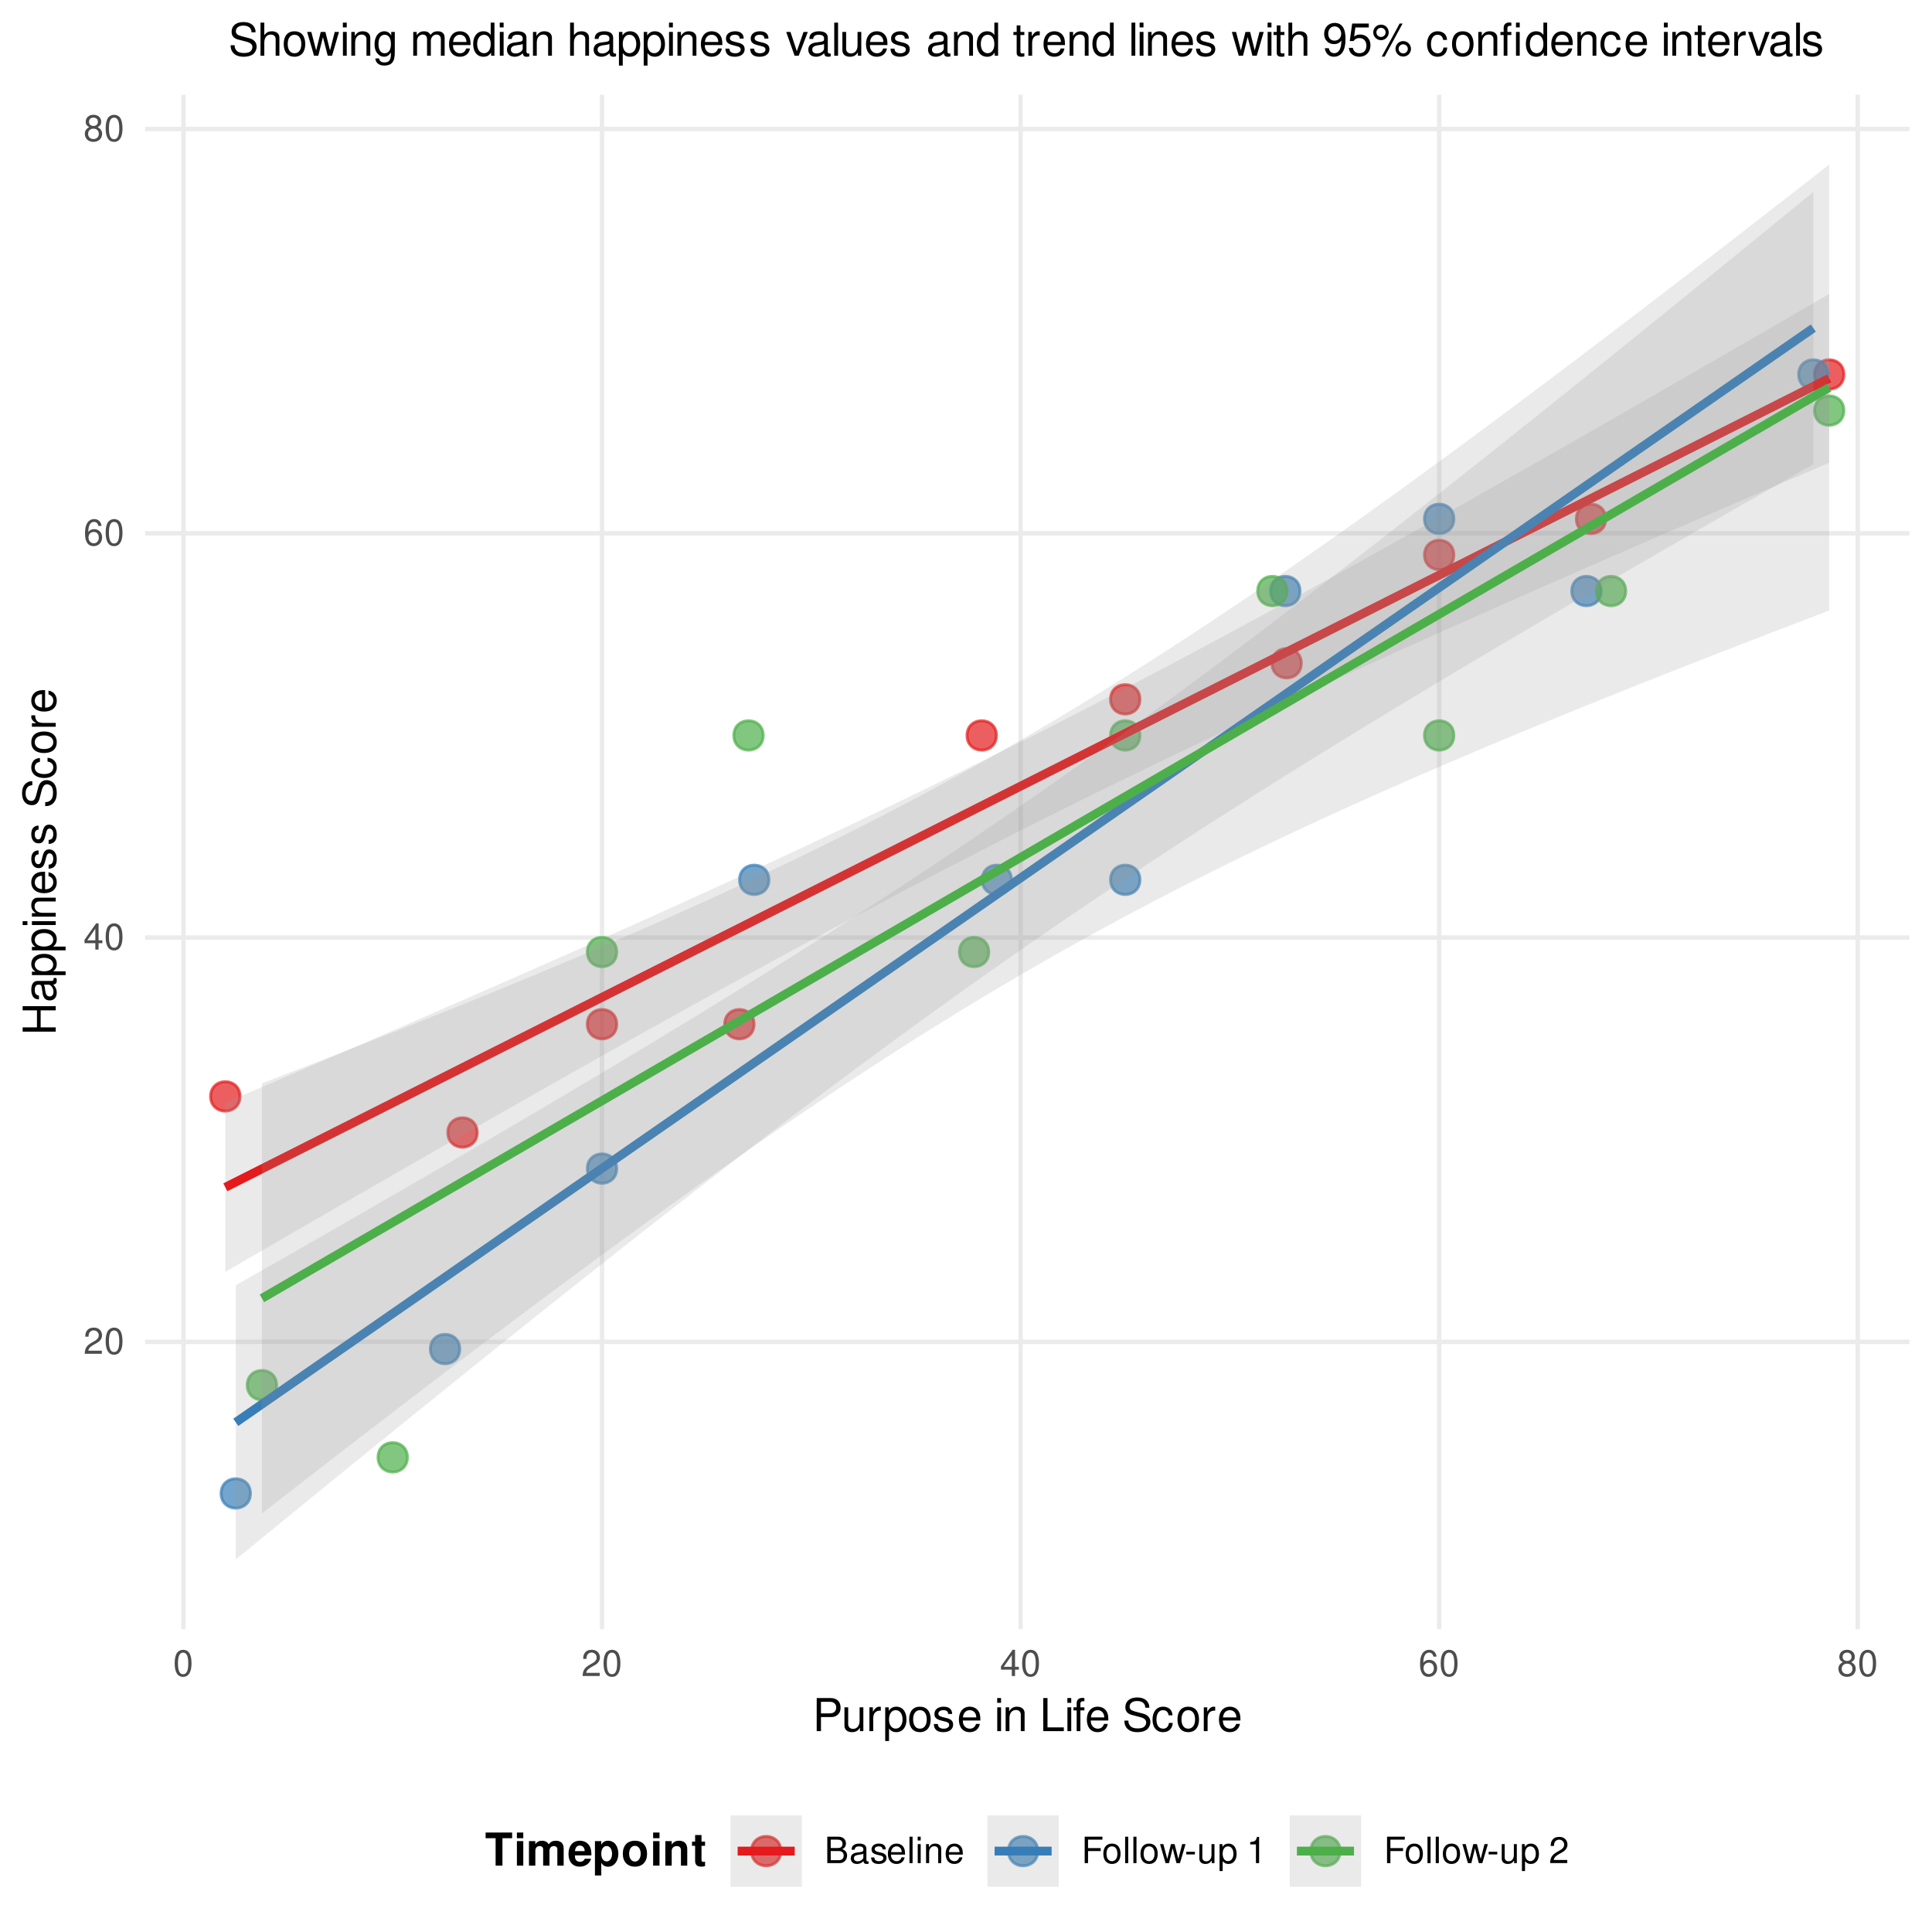 <?xml version="1.0" encoding="UTF-8"?>
<svg xmlns="http://www.w3.org/2000/svg" xmlns:xlink="http://www.w3.org/1999/xlink" width="468" height="468" viewBox="0 0 468 468">
<defs>
<g>
<g id="glyph-0-0">
<path d="M 4.453 -0.766 L 1.172 -0.766 C 1.25 -1.297 1.531 -1.625 2.297 -2.094 L 3.172 -2.594 C 4.047 -3.062 4.5 -3.719 4.5 -4.5 C 4.5 -5.031 4.281 -5.531 3.922 -5.875 C 3.547 -6.203 3.094 -6.359 2.5 -6.359 C 1.703 -6.359 1.125 -6.078 0.781 -5.531 C 0.547 -5.203 0.453 -4.797 0.438 -4.156 L 1.219 -4.156 C 1.234 -4.594 1.297 -4.844 1.406 -5.062 C 1.594 -5.438 2 -5.688 2.469 -5.688 C 3.172 -5.688 3.703 -5.172 3.703 -4.484 C 3.703 -3.969 3.406 -3.531 2.859 -3.219 L 2.047 -2.75 C 0.75 -2 0.375 -1.406 0.297 -0.016 L 4.453 -0.016 Z M 4.453 -0.766 "/>
</g>
<g id="glyph-0-1">
<path d="M 2.422 -6.359 C 1.844 -6.359 1.312 -6.094 0.984 -5.672 C 0.578 -5.109 0.375 -4.25 0.375 -3.078 C 0.375 -0.938 1.078 0.203 2.422 0.203 C 3.734 0.203 4.453 -0.938 4.453 -3.031 C 4.453 -4.25 4.266 -5.078 3.859 -5.672 C 3.531 -6.109 3.016 -6.359 2.422 -6.359 Z M 2.422 -5.672 C 3.25 -5.672 3.672 -4.828 3.672 -3.094 C 3.672 -1.281 3.266 -0.438 2.406 -0.438 C 1.578 -0.438 1.172 -1.312 1.172 -3.062 C 1.172 -4.828 1.578 -5.672 2.422 -5.672 Z M 2.422 -5.672 "/>
</g>
<g id="glyph-0-2">
<path d="M 2.875 -1.547 L 2.875 0 L 3.656 0 L 3.656 -1.547 L 4.578 -1.547 L 4.578 -2.234 L 3.656 -2.234 L 3.656 -6.359 L 3.078 -6.359 L 0.25 -2.359 L 0.25 -1.547 Z M 2.875 -2.234 L 0.922 -2.234 L 2.875 -5.047 Z M 2.875 -2.234 "/>
</g>
<g id="glyph-0-3">
<path d="M 4.375 -4.703 C 4.234 -5.75 3.562 -6.359 2.609 -6.359 C 1.922 -6.359 1.312 -6.031 0.938 -5.453 C 0.547 -4.828 0.375 -4.062 0.375 -2.906 C 0.375 -1.828 0.531 -1.156 0.906 -0.594 C 1.234 -0.078 1.781 0.203 2.469 0.203 C 3.656 0.203 4.516 -0.688 4.516 -1.922 C 4.516 -3.094 3.719 -3.922 2.609 -3.922 C 1.984 -3.922 1.5 -3.688 1.172 -3.234 C 1.172 -4.797 1.672 -5.672 2.562 -5.672 C 3.109 -5.672 3.484 -5.328 3.609 -4.703 Z M 2.5 -3.234 C 3.25 -3.234 3.719 -2.703 3.719 -1.859 C 3.719 -1.062 3.188 -0.484 2.484 -0.484 C 1.766 -0.484 1.219 -1.094 1.219 -1.906 C 1.219 -2.688 1.734 -3.234 2.5 -3.234 Z M 2.5 -3.234 "/>
</g>
<g id="glyph-0-4">
<path d="M 3.438 -3.359 C 4.094 -3.75 4.297 -4.062 4.297 -4.656 C 4.297 -5.672 3.531 -6.359 2.422 -6.359 C 1.312 -6.359 0.547 -5.672 0.547 -4.672 C 0.547 -4.062 0.75 -3.75 1.391 -3.359 C 0.672 -2.984 0.328 -2.469 0.328 -1.766 C 0.328 -0.609 1.172 0.203 2.422 0.203 C 3.656 0.203 4.516 -0.609 4.516 -1.766 C 4.516 -2.469 4.156 -2.984 3.438 -3.359 Z M 2.422 -5.672 C 3.078 -5.672 3.5 -5.281 3.5 -4.641 C 3.5 -4.047 3.062 -3.656 2.422 -3.656 C 1.766 -3.656 1.344 -4.047 1.344 -4.656 C 1.344 -5.281 1.766 -5.672 2.422 -5.672 Z M 2.422 -3 C 3.188 -3 3.719 -2.484 3.719 -1.75 C 3.719 -0.984 3.203 -0.484 2.406 -0.484 C 1.641 -0.484 1.125 -1 1.125 -1.734 C 1.125 -2.5 1.641 -3 2.422 -3 Z M 2.422 -3 "/>
</g>
<g id="glyph-0-5">
<path d="M 0.688 0 L 3.594 0 C 4.203 0 4.641 -0.172 4.984 -0.531 C 5.297 -0.875 5.484 -1.328 5.484 -1.828 C 5.484 -2.609 5.125 -3.062 4.312 -3.391 C 4.906 -3.656 5.203 -4.125 5.203 -4.781 C 5.203 -5.266 5.016 -5.672 4.688 -5.969 C 4.344 -6.266 3.922 -6.406 3.297 -6.406 L 0.688 -6.406 Z M 1.516 -3.656 L 1.516 -5.688 L 3.094 -5.688 C 3.547 -5.688 3.812 -5.625 4.031 -5.469 C 4.25 -5.281 4.375 -5.016 4.375 -4.672 C 4.375 -4.312 4.25 -4.062 4.031 -3.875 C 3.812 -3.719 3.547 -3.656 3.094 -3.656 Z M 1.516 -0.719 L 1.516 -2.922 L 3.516 -2.922 C 4.234 -2.922 4.656 -2.516 4.656 -1.828 C 4.656 -1.141 4.234 -0.719 3.516 -0.719 Z M 1.516 -0.719 "/>
</g>
<g id="glyph-0-6">
<path d="M 4.703 -0.438 C 4.625 -0.406 4.594 -0.406 4.547 -0.406 C 4.297 -0.406 4.156 -0.547 4.156 -0.781 L 4.156 -3.484 C 4.156 -4.297 3.547 -4.734 2.422 -4.734 C 1.734 -4.734 1.203 -4.547 0.891 -4.203 C 0.672 -3.969 0.594 -3.703 0.578 -3.25 L 1.312 -3.25 C 1.375 -3.812 1.703 -4.062 2.391 -4.062 C 3.062 -4.062 3.422 -3.812 3.422 -3.375 L 3.422 -3.188 C 3.406 -2.875 3.25 -2.75 2.656 -2.672 C 1.625 -2.547 1.453 -2.5 1.172 -2.391 C 0.641 -2.156 0.375 -1.766 0.375 -1.156 C 0.375 -0.328 0.953 0.203 1.875 0.203 C 2.469 0.203 2.922 0 3.453 -0.469 C 3.5 0 3.734 0.203 4.203 0.203 C 4.359 0.203 4.453 0.188 4.703 0.125 Z M 3.422 -1.453 C 3.422 -1.203 3.359 -1.062 3.125 -0.859 C 2.828 -0.578 2.469 -0.438 2.047 -0.438 C 1.469 -0.438 1.141 -0.719 1.141 -1.172 C 1.141 -1.656 1.453 -1.906 2.25 -2.016 C 3.031 -2.125 3.172 -2.156 3.422 -2.281 Z M 3.422 -1.453 "/>
</g>
<g id="glyph-0-7">
<path d="M 3.859 -3.328 C 3.844 -4.234 3.25 -4.734 2.188 -4.734 C 1.109 -4.734 0.406 -4.188 0.406 -3.328 C 0.406 -2.609 0.781 -2.266 1.875 -2 L 2.562 -1.844 C 3.062 -1.719 3.266 -1.531 3.266 -1.203 C 3.266 -0.766 2.844 -0.469 2.203 -0.469 C 1.797 -0.469 1.469 -0.594 1.281 -0.781 C 1.172 -0.922 1.125 -1.047 1.078 -1.375 L 0.297 -1.375 C 0.328 -0.312 0.938 0.203 2.141 0.203 C 3.297 0.203 4.031 -0.375 4.031 -1.266 C 4.031 -1.938 3.656 -2.328 2.734 -2.547 L 2.031 -2.703 C 1.438 -2.844 1.172 -3.047 1.172 -3.375 C 1.172 -3.797 1.562 -4.062 2.156 -4.062 C 2.75 -4.062 3.062 -3.812 3.078 -3.328 Z M 3.859 -3.328 "/>
</g>
<g id="glyph-0-8">
<path d="M 4.516 -2.062 C 4.516 -2.766 4.453 -3.188 4.328 -3.531 C 4.031 -4.281 3.328 -4.734 2.469 -4.734 C 1.172 -4.734 0.359 -3.766 0.359 -2.25 C 0.359 -0.719 1.141 0.203 2.453 0.203 C 3.5 0.203 4.234 -0.391 4.422 -1.406 L 3.672 -1.406 C 3.469 -0.797 3.062 -0.469 2.469 -0.469 C 2 -0.469 1.609 -0.688 1.359 -1.078 C 1.188 -1.344 1.125 -1.594 1.125 -2.062 Z M 1.141 -2.656 C 1.203 -3.516 1.719 -4.062 2.453 -4.062 C 3.203 -4.062 3.719 -3.484 3.719 -2.656 Z M 1.141 -2.656 "/>
</g>
<g id="glyph-0-9">
<path d="M 1.344 -6.406 L 0.594 -6.406 L 0.594 0 L 1.344 0 Z M 1.344 -6.406 "/>
</g>
<g id="glyph-0-10">
<path d="M 1.312 -4.609 L 0.594 -4.609 L 0.594 0 L 1.312 0 Z M 1.312 -6.406 L 0.578 -6.406 L 0.578 -5.484 L 1.312 -5.484 Z M 1.312 -6.406 "/>
</g>
<g id="glyph-0-11">
<path d="M 0.609 -4.609 L 0.609 0 L 1.359 0 L 1.359 -2.547 C 1.359 -3.484 1.844 -4.094 2.609 -4.094 C 3.188 -4.094 3.547 -3.75 3.547 -3.188 L 3.547 0 L 4.281 0 L 4.281 -3.484 C 4.281 -4.25 3.719 -4.734 2.828 -4.734 C 2.141 -4.734 1.703 -4.484 1.297 -3.828 L 1.297 -4.609 Z M 0.609 -4.609 "/>
</g>
<g id="glyph-0-12">
<path d="M 1.609 -2.922 L 4.672 -2.922 L 4.672 -3.641 L 1.609 -3.641 L 1.609 -5.688 L 5.094 -5.688 L 5.094 -6.406 L 0.797 -6.406 L 0.797 0 L 1.609 0 Z M 1.609 -2.922 "/>
</g>
<g id="glyph-0-13">
<path d="M 2.391 -4.734 C 1.094 -4.734 0.312 -3.812 0.312 -2.266 C 0.312 -0.719 1.094 0.203 2.406 0.203 C 3.703 0.203 4.484 -0.719 4.484 -2.234 C 4.484 -3.828 3.734 -4.734 2.391 -4.734 Z M 2.406 -4.062 C 3.234 -4.062 3.719 -3.391 3.719 -2.25 C 3.719 -1.156 3.203 -0.469 2.406 -0.469 C 1.578 -0.469 1.078 -1.156 1.078 -2.266 C 1.078 -3.391 1.578 -4.062 2.406 -4.062 Z M 2.406 -4.062 "/>
</g>
<g id="glyph-0-14">
<path d="M 4.875 0 L 6.234 -4.609 L 5.406 -4.609 L 4.484 -1.016 L 3.578 -4.609 L 2.688 -4.609 L 1.797 -1.016 L 0.859 -4.609 L 0.047 -4.609 L 1.391 0 L 2.219 0 L 3.109 -3.609 L 4.031 0 Z M 4.875 0 "/>
</g>
<g id="glyph-0-15">
<path d="M 2.5 -2.75 L 0.406 -2.75 L 0.406 -2.109 L 2.5 -2.109 Z M 2.5 -2.75 "/>
</g>
<g id="glyph-0-16">
<path d="M 4.234 0 L 4.234 -4.609 L 3.516 -4.609 L 3.516 -2 C 3.516 -1.062 3.016 -0.438 2.25 -0.438 C 1.672 -0.438 1.297 -0.797 1.297 -1.344 L 1.297 -4.609 L 0.578 -4.609 L 0.578 -1.062 C 0.578 -0.297 1.141 0.203 2.047 0.203 C 2.719 0.203 3.156 -0.031 3.578 -0.641 L 3.578 0 Z M 4.234 0 "/>
</g>
<g id="glyph-0-17">
<path d="M 0.469 1.922 L 1.219 1.922 L 1.219 -0.484 C 1.594 -0.016 2.031 0.203 2.625 0.203 C 3.828 0.203 4.594 -0.75 4.594 -2.219 C 4.594 -3.781 3.844 -4.734 2.625 -4.734 C 2 -4.734 1.5 -4.453 1.156 -3.922 L 1.156 -4.609 L 0.469 -4.609 Z M 2.5 -4.062 C 3.312 -4.062 3.828 -3.344 3.828 -2.25 C 3.828 -1.203 3.297 -0.484 2.5 -0.484 C 1.719 -0.484 1.219 -1.188 1.219 -2.266 C 1.219 -3.359 1.719 -4.062 2.5 -4.062 Z M 2.5 -4.062 "/>
</g>
<g id="glyph-0-18">
</g>
<g id="glyph-0-19">
<path d="M 2.281 -4.531 L 2.281 0 L 3.047 0 L 3.047 -6.359 L 2.547 -6.359 C 2.266 -5.391 2.094 -5.25 0.891 -5.094 L 0.891 -4.531 Z M 2.281 -4.531 "/>
</g>
<g id="glyph-1-0">
<path d="M 2.031 -3.406 L 4.547 -3.406 C 5.172 -3.406 5.672 -3.594 6.094 -3.969 C 6.578 -4.406 6.781 -4.922 6.781 -5.672 C 6.781 -7.172 5.891 -8.016 4.312 -8.016 L 1 -8.016 L 1 0 L 2.031 0 Z M 2.031 -4.297 L 2.031 -7.109 L 4.156 -7.109 C 5.141 -7.109 5.719 -6.594 5.719 -5.703 C 5.719 -4.828 5.141 -4.297 4.156 -4.297 Z M 2.031 -4.297 "/>
</g>
<g id="glyph-1-1">
<path d="M 5.297 0 L 5.297 -5.766 L 4.391 -5.766 L 4.391 -2.5 C 4.391 -1.312 3.766 -0.547 2.812 -0.547 C 2.094 -0.547 1.625 -0.984 1.625 -1.688 L 1.625 -5.766 L 0.719 -5.766 L 0.719 -1.312 C 0.719 -0.359 1.438 0.25 2.547 0.25 C 3.406 0.25 3.938 -0.047 4.484 -0.797 L 4.484 0 Z M 5.297 0 "/>
</g>
<g id="glyph-1-2">
<path d="M 0.766 -5.766 L 0.766 0 L 1.688 0 L 1.688 -2.984 C 1.688 -4.375 2.266 -5 3.531 -4.969 L 3.531 -5.891 C 3.375 -5.922 3.281 -5.922 3.172 -5.922 C 2.578 -5.922 2.141 -5.578 1.609 -4.719 L 1.609 -5.766 Z M 0.766 -5.766 "/>
</g>
<g id="glyph-1-3">
<path d="M 0.594 2.391 L 1.516 2.391 L 1.516 -0.609 C 2 -0.016 2.547 0.25 3.281 0.25 C 4.781 0.25 5.75 -0.953 5.75 -2.781 C 5.75 -4.719 4.812 -5.922 3.281 -5.922 C 2.5 -5.922 1.875 -5.578 1.438 -4.891 L 1.438 -5.766 L 0.594 -5.766 Z M 3.125 -5.078 C 4.141 -5.078 4.797 -4.188 4.797 -2.812 C 4.797 -1.5 4.125 -0.609 3.125 -0.609 C 2.141 -0.609 1.516 -1.484 1.516 -2.844 C 1.516 -4.188 2.141 -5.078 3.125 -5.078 Z M 3.125 -5.078 "/>
</g>
<g id="glyph-1-4">
<path d="M 2.984 -5.922 C 1.359 -5.922 0.391 -4.781 0.391 -2.844 C 0.391 -0.891 1.359 0.25 3 0.25 C 4.625 0.25 5.609 -0.906 5.609 -2.797 C 5.609 -4.797 4.656 -5.922 2.984 -5.922 Z M 3 -5.078 C 4.031 -5.078 4.656 -4.234 4.656 -2.812 C 4.656 -1.438 4.016 -0.594 3 -0.594 C 1.984 -0.594 1.359 -1.438 1.359 -2.844 C 1.359 -4.234 1.984 -5.078 3 -5.078 Z M 3 -5.078 "/>
</g>
<g id="glyph-1-5">
<path d="M 4.812 -4.156 C 4.812 -5.297 4.062 -5.922 2.734 -5.922 C 1.391 -5.922 0.516 -5.234 0.516 -4.172 C 0.516 -3.266 0.984 -2.844 2.344 -2.516 L 3.203 -2.297 C 3.844 -2.141 4.094 -1.906 4.094 -1.5 C 4.094 -0.953 3.547 -0.594 2.75 -0.594 C 2.25 -0.594 1.844 -0.734 1.609 -0.984 C 1.469 -1.141 1.391 -1.312 1.344 -1.719 L 0.375 -1.719 C 0.422 -0.391 1.172 0.25 2.672 0.25 C 4.125 0.25 5.047 -0.469 5.047 -1.578 C 5.047 -2.438 4.562 -2.906 3.422 -3.172 L 2.547 -3.391 C 1.797 -3.562 1.469 -3.812 1.469 -4.219 C 1.469 -4.75 1.953 -5.078 2.688 -5.078 C 3.438 -5.078 3.828 -4.766 3.844 -4.156 Z M 4.812 -4.156 "/>
</g>
<g id="glyph-1-6">
<path d="M 5.641 -2.578 C 5.641 -3.453 5.578 -3.984 5.406 -4.406 C 5.031 -5.359 4.156 -5.922 3.078 -5.922 C 1.469 -5.922 0.438 -4.703 0.438 -2.812 C 0.438 -0.906 1.438 0.25 3.062 0.25 C 4.375 0.25 5.297 -0.5 5.516 -1.75 L 4.594 -1.75 C 4.344 -0.984 3.828 -0.594 3.094 -0.594 C 2.516 -0.594 2.016 -0.859 1.703 -1.344 C 1.484 -1.672 1.406 -2 1.391 -2.578 Z M 1.422 -3.328 C 1.5 -4.391 2.141 -5.078 3.062 -5.078 C 4 -5.078 4.656 -4.359 4.656 -3.328 Z M 1.422 -3.328 "/>
</g>
<g id="glyph-1-7">
</g>
<g id="glyph-1-8">
<path d="M 1.656 -5.766 L 0.734 -5.766 L 0.734 0 L 1.656 0 Z M 1.656 -8.016 L 0.719 -8.016 L 0.719 -6.859 L 1.656 -6.859 Z M 1.656 -8.016 "/>
</g>
<g id="glyph-1-9">
<path d="M 0.766 -5.766 L 0.766 0 L 1.688 0 L 1.688 -3.172 C 1.688 -4.359 2.312 -5.125 3.25 -5.125 C 3.984 -5.125 4.438 -4.688 4.438 -4 L 4.438 0 L 5.359 0 L 5.359 -4.359 C 5.359 -5.312 4.641 -5.922 3.531 -5.922 C 2.672 -5.922 2.125 -5.594 1.609 -4.797 L 1.609 -5.766 Z M 0.766 -5.766 "/>
</g>
<g id="glyph-1-10">
<path d="M 1.906 -8.016 L 0.875 -8.016 L 0.875 0 L 5.859 0 L 5.859 -0.906 L 1.906 -0.906 Z M 1.906 -8.016 "/>
</g>
<g id="glyph-1-11">
<path d="M 2.844 -5.766 L 1.875 -5.766 L 1.875 -6.672 C 1.875 -7.047 2.094 -7.25 2.516 -7.25 C 2.594 -7.25 2.625 -7.25 2.844 -7.234 L 2.844 -8 C 2.625 -8.047 2.516 -8.047 2.328 -8.047 C 1.469 -8.047 0.969 -7.562 0.969 -6.75 L 0.969 -5.766 L 0.203 -5.766 L 0.203 -5.016 L 0.969 -5.016 L 0.969 0 L 1.875 0 L 1.875 -5.016 L 2.844 -5.016 Z M 2.844 -5.766 "/>
</g>
<g id="glyph-1-12">
<path d="M 6.562 -5.672 C 6.562 -6.219 6.516 -6.375 6.344 -6.75 C 5.906 -7.672 4.969 -8.156 3.625 -8.156 C 1.859 -8.156 0.766 -7.25 0.766 -5.797 C 0.766 -4.812 1.281 -4.203 2.344 -3.922 L 4.328 -3.406 C 5.359 -3.141 5.812 -2.734 5.812 -2.094 C 5.812 -1.672 5.578 -1.234 5.234 -0.984 C 4.922 -0.766 4.406 -0.656 3.766 -0.656 C 2.875 -0.656 2.297 -0.859 1.906 -1.312 C 1.609 -1.672 1.484 -2.062 1.5 -2.547 L 0.531 -2.547 C 0.531 -1.812 0.688 -1.328 1 -0.891 C 1.547 -0.125 2.469 0.25 3.703 0.25 C 4.656 0.25 5.438 0.031 5.953 -0.359 C 6.484 -0.797 6.828 -1.5 6.828 -2.203 C 6.828 -3.188 6.219 -3.922 5.125 -4.219 L 3.109 -4.75 C 2.141 -5.016 1.797 -5.328 1.797 -5.938 C 1.797 -6.75 2.516 -7.297 3.594 -7.297 C 4.859 -7.297 5.578 -6.719 5.594 -5.672 Z M 6.562 -5.672 "/>
</g>
<g id="glyph-1-13">
<path d="M 5.188 -3.828 C 5.141 -4.391 5.016 -4.75 4.797 -5.078 C 4.406 -5.609 3.703 -5.922 2.906 -5.922 C 1.344 -5.922 0.344 -4.703 0.344 -2.781 C 0.344 -0.922 1.328 0.25 2.891 0.25 C 4.266 0.25 5.141 -0.578 5.25 -1.984 L 4.328 -1.984 C 4.172 -1.062 3.703 -0.594 2.922 -0.594 C 1.906 -0.594 1.297 -1.422 1.297 -2.781 C 1.297 -4.219 1.891 -5.078 2.891 -5.078 C 3.656 -5.078 4.141 -4.625 4.25 -3.828 Z M 5.188 -3.828 "/>
</g>
<g id="glyph-1-14">
<path d="M 0.766 -8.016 L 0.766 0 L 1.688 0 L 1.688 -3.172 C 1.688 -4.359 2.297 -5.125 3.25 -5.125 C 3.547 -5.125 3.844 -5.031 4.062 -4.875 C 4.328 -4.672 4.438 -4.406 4.438 -4 L 4.438 0 L 5.344 0 L 5.344 -4.359 C 5.344 -5.328 4.656 -5.922 3.531 -5.922 C 2.719 -5.922 2.219 -5.672 1.688 -4.969 L 1.688 -8.016 Z M 0.766 -8.016 "/>
</g>
<g id="glyph-1-15">
<path d="M 6.094 0 L 7.781 -5.766 L 6.75 -5.766 L 5.609 -1.281 L 4.484 -5.766 L 3.359 -5.766 L 2.25 -1.281 L 1.078 -5.766 L 0.062 -5.766 L 1.734 0 L 2.766 0 L 3.891 -4.516 L 5.047 0 Z M 6.094 0 "/>
</g>
<g id="glyph-1-16">
<path d="M 4.438 -5.766 L 4.438 -4.922 C 3.984 -5.625 3.469 -5.922 2.75 -5.922 C 1.359 -5.922 0.391 -4.625 0.391 -2.781 C 0.391 -1.812 0.609 -1.109 1.109 -0.531 C 1.547 -0.016 2.094 0.25 2.688 0.25 C 3.375 0.25 3.875 -0.062 4.359 -0.781 L 4.359 -0.484 C 4.359 1.062 3.922 1.625 2.781 1.625 C 2 1.625 1.594 1.312 1.5 0.656 L 0.578 0.656 C 0.656 1.734 1.5 2.391 2.766 2.391 C 3.609 2.391 4.312 2.125 4.688 1.656 C 5.125 1.125 5.297 0.406 5.297 -0.953 L 5.297 -5.766 Z M 2.844 -5.078 C 3.812 -5.078 4.359 -4.266 4.359 -2.812 C 4.359 -1.406 3.797 -0.594 2.844 -0.594 C 1.891 -0.594 1.344 -1.422 1.344 -2.844 C 1.344 -4.25 1.891 -5.078 2.844 -5.078 Z M 2.844 -5.078 "/>
</g>
<g id="glyph-1-17">
<path d="M 0.766 -5.766 L 0.766 0 L 1.688 0 L 1.688 -3.625 C 1.688 -4.453 2.297 -5.125 3.047 -5.125 C 3.734 -5.125 4.109 -4.703 4.109 -3.969 L 4.109 0 L 5.031 0 L 5.031 -3.625 C 5.031 -4.453 5.641 -5.125 6.391 -5.125 C 7.062 -5.125 7.453 -4.703 7.453 -3.969 L 7.453 0 L 8.375 0 L 8.375 -4.328 C 8.375 -5.359 7.781 -5.922 6.703 -5.922 C 5.938 -5.922 5.484 -5.703 4.938 -5.047 C 4.594 -5.672 4.141 -5.922 3.391 -5.922 C 2.625 -5.922 2.094 -5.641 1.609 -4.953 L 1.609 -5.766 Z M 0.766 -5.766 "/>
</g>
<g id="glyph-1-18">
<path d="M 5.438 -8.016 L 4.531 -8.016 L 4.531 -5.031 C 4.141 -5.625 3.531 -5.922 2.766 -5.922 C 1.266 -5.922 0.281 -4.734 0.281 -2.891 C 0.281 -0.953 1.234 0.25 2.797 0.25 C 3.594 0.25 4.141 -0.047 4.625 -0.766 L 4.625 0 L 5.438 0 Z M 2.922 -5.078 C 3.906 -5.078 4.531 -4.203 4.531 -2.812 C 4.531 -1.484 3.891 -0.609 2.922 -0.609 C 1.906 -0.609 1.25 -1.5 1.25 -2.844 C 1.25 -4.188 1.906 -5.078 2.922 -5.078 Z M 2.922 -5.078 "/>
</g>
<g id="glyph-1-19">
<path d="M 5.891 -0.531 C 5.781 -0.516 5.734 -0.516 5.688 -0.516 C 5.375 -0.516 5.188 -0.688 5.188 -0.969 L 5.188 -4.359 C 5.188 -5.375 4.438 -5.922 3.031 -5.922 C 2.172 -5.922 1.5 -5.688 1.109 -5.266 C 0.844 -4.969 0.734 -4.625 0.719 -4.062 L 1.641 -4.062 C 1.719 -4.766 2.141 -5.078 2.984 -5.078 C 3.828 -5.078 4.281 -4.781 4.281 -4.219 L 4.281 -3.984 C 4.266 -3.594 4.062 -3.438 3.328 -3.344 C 2.031 -3.172 1.828 -3.141 1.469 -2.984 C 0.797 -2.703 0.469 -2.203 0.469 -1.453 C 0.469 -0.406 1.188 0.25 2.359 0.25 C 3.078 0.25 3.656 0 4.312 -0.594 C 4.375 0 4.656 0.25 5.266 0.25 C 5.453 0.25 5.578 0.234 5.891 0.156 Z M 4.281 -1.812 C 4.281 -1.5 4.188 -1.312 3.922 -1.062 C 3.547 -0.719 3.094 -0.547 2.547 -0.547 C 1.844 -0.547 1.422 -0.891 1.422 -1.469 C 1.422 -2.078 1.812 -2.391 2.812 -2.531 C 3.781 -2.656 3.969 -2.703 4.281 -2.844 Z M 4.281 -1.812 "/>
</g>
<g id="glyph-1-20">
<path d="M 3.141 0 L 5.344 -5.766 L 4.312 -5.766 L 2.688 -1.094 L 1.141 -5.766 L 0.109 -5.766 L 2.141 0 Z M 3.141 0 "/>
</g>
<g id="glyph-1-21">
<path d="M 1.672 -8.016 L 0.75 -8.016 L 0.75 0 L 1.672 0 Z M 1.672 -8.016 "/>
</g>
<g id="glyph-1-22">
<path d="M 2.797 -5.766 L 1.844 -5.766 L 1.844 -7.344 L 0.938 -7.344 L 0.938 -5.766 L 0.156 -5.766 L 0.156 -5.016 L 0.938 -5.016 L 0.938 -0.656 C 0.938 -0.062 1.328 0.25 2.047 0.25 C 2.281 0.25 2.484 0.234 2.797 0.172 L 2.797 -0.594 C 2.656 -0.562 2.547 -0.547 2.359 -0.547 C 1.953 -0.547 1.844 -0.656 1.844 -1.062 L 1.844 -5.016 L 2.797 -5.016 Z M 2.797 -5.766 "/>
</g>
<g id="glyph-1-23">
<path d="M 0.578 -1.812 C 0.766 -0.516 1.609 0.25 2.797 0.25 C 3.656 0.25 4.438 -0.172 4.891 -0.875 C 5.375 -1.656 5.594 -2.625 5.594 -4.062 C 5.594 -5.406 5.406 -6.266 4.938 -6.969 C 4.516 -7.609 3.828 -7.953 2.969 -7.953 C 1.484 -7.953 0.422 -6.844 0.422 -5.297 C 0.422 -3.844 1.406 -2.812 2.812 -2.812 C 3.547 -2.812 4.109 -3.062 4.594 -3.672 C 4.594 -1.688 3.969 -0.609 2.859 -0.609 C 2.172 -0.609 1.703 -1.047 1.547 -1.812 Z M 2.953 -7.109 C 3.859 -7.109 4.547 -6.344 4.547 -5.328 C 4.547 -4.344 3.891 -3.656 2.922 -3.656 C 1.984 -3.656 1.406 -4.328 1.406 -5.375 C 1.406 -6.375 2.062 -7.109 2.953 -7.109 Z M 2.953 -7.109 "/>
</g>
<g id="glyph-1-24">
<path d="M 5.234 -7.797 L 1.203 -7.797 L 0.625 -3.547 L 1.516 -3.547 C 1.969 -4.094 2.344 -4.281 2.953 -4.281 C 4 -4.281 4.656 -3.562 4.656 -2.406 C 4.656 -1.281 4 -0.609 2.953 -0.609 C 2.094 -0.609 1.578 -1.031 1.359 -1.906 L 0.391 -1.906 C 0.516 -1.281 0.625 -0.969 0.859 -0.688 C 1.297 -0.094 2.094 0.25 2.969 0.25 C 4.547 0.25 5.641 -0.891 5.641 -2.547 C 5.641 -4.078 4.625 -5.141 3.125 -5.141 C 2.578 -5.141 2.141 -5 1.688 -4.656 L 1.984 -6.844 L 5.234 -6.844 Z M 5.234 -7.797 "/>
</g>
<g id="glyph-1-25">
<path d="M 2.188 -7.531 C 1.156 -7.531 0.312 -6.688 0.312 -5.656 C 0.312 -4.625 1.156 -3.766 2.203 -3.766 C 3.219 -3.766 4.062 -4.625 4.062 -5.625 C 4.062 -6.703 3.25 -7.531 2.188 -7.531 Z M 2.188 -6.766 C 2.812 -6.766 3.312 -6.266 3.312 -5.641 C 3.312 -5.031 2.812 -4.547 2.203 -4.547 C 1.578 -4.547 1.078 -5.031 1.078 -5.656 C 1.078 -6.266 1.578 -6.766 2.188 -6.766 Z M 6.703 -7.797 L 2.359 0.219 L 3.078 0.219 L 7.422 -7.797 Z M 7.562 -3.547 C 6.531 -3.547 5.703 -2.703 5.703 -1.672 C 5.703 -0.625 6.531 0.203 7.578 0.203 C 8.609 0.203 9.453 -0.625 9.453 -1.656 C 9.453 -2.703 8.625 -3.547 7.562 -3.547 Z M 7.562 -2.766 C 8.188 -2.766 8.688 -2.281 8.688 -1.656 C 8.688 -1.062 8.188 -0.562 7.578 -0.562 C 6.953 -0.562 6.453 -1.062 6.453 -1.672 C 6.453 -2.281 6.953 -2.766 7.562 -2.766 Z M 7.562 -2.766 "/>
</g>
<g id="glyph-1-26">
<path d="M 2.766 -5.766 L 1.812 -5.766 L 1.812 -6.672 C 1.812 -7.047 2.031 -7.25 2.453 -7.25 C 2.531 -7.25 2.562 -7.25 2.766 -7.234 L 2.766 -8 C 2.562 -8.047 2.438 -8.047 2.25 -8.047 C 1.406 -8.047 0.906 -7.562 0.906 -6.75 L 0.906 -5.766 L 0.125 -5.766 L 0.125 -5.016 L 0.906 -5.016 L 0.906 0 L 1.812 0 L 1.812 -5.016 L 2.766 -5.016 Z M 4.797 -5.766 L 3.891 -5.766 L 3.891 0 L 4.797 0 Z M 4.797 -8.016 L 3.891 -8.016 L 3.891 -6.859 L 4.797 -6.859 Z M 4.797 -8.016 "/>
</g>
<g id="glyph-2-0">
<path d="M -3.656 -6.062 L 0 -6.062 L 0 -7.078 L -8.016 -7.078 L -8.016 -6.062 L -4.547 -6.062 L -4.547 -1.938 L -8.016 -1.938 L -8.016 -0.906 L 0 -0.906 L 0 -1.938 L -3.656 -1.938 Z M -3.656 -6.062 "/>
</g>
<g id="glyph-2-1">
<path d="M -0.531 -5.891 C -0.516 -5.781 -0.516 -5.734 -0.516 -5.688 C -0.516 -5.375 -0.688 -5.188 -0.969 -5.188 L -4.359 -5.188 C -5.375 -5.188 -5.922 -4.438 -5.922 -3.031 C -5.922 -2.172 -5.688 -1.5 -5.266 -1.109 C -4.969 -0.844 -4.625 -0.734 -4.062 -0.719 L -4.062 -1.641 C -4.766 -1.719 -5.078 -2.141 -5.078 -2.984 C -5.078 -3.828 -4.781 -4.281 -4.219 -4.281 L -3.984 -4.281 C -3.594 -4.266 -3.438 -4.062 -3.344 -3.328 C -3.172 -2.031 -3.141 -1.828 -2.984 -1.469 C -2.703 -0.797 -2.203 -0.469 -1.453 -0.469 C -0.406 -0.469 0.25 -1.188 0.25 -2.359 C 0.25 -3.078 0 -3.656 -0.594 -4.312 C 0 -4.375 0.25 -4.656 0.25 -5.266 C 0.25 -5.453 0.234 -5.578 0.156 -5.891 Z M -1.812 -4.281 C -1.5 -4.281 -1.312 -4.188 -1.062 -3.922 C -0.719 -3.547 -0.547 -3.094 -0.547 -2.547 C -0.547 -1.844 -0.891 -1.422 -1.469 -1.422 C -2.078 -1.422 -2.391 -1.812 -2.531 -2.812 C -2.656 -3.781 -2.703 -3.969 -2.844 -4.281 Z M -1.812 -4.281 "/>
</g>
<g id="glyph-2-2">
<path d="M 2.391 -0.594 L 2.391 -1.516 L -0.609 -1.516 C -0.016 -2 0.25 -2.547 0.25 -3.281 C 0.25 -4.781 -0.953 -5.75 -2.781 -5.75 C -4.719 -5.75 -5.922 -4.812 -5.922 -3.281 C -5.922 -2.5 -5.578 -1.875 -4.891 -1.438 L -5.766 -1.438 L -5.766 -0.594 Z M -5.078 -3.125 C -5.078 -4.141 -4.188 -4.797 -2.812 -4.797 C -1.5 -4.797 -0.609 -4.125 -0.609 -3.125 C -0.609 -2.141 -1.484 -1.516 -2.844 -1.516 C -4.188 -1.516 -5.078 -2.141 -5.078 -3.125 Z M -5.078 -3.125 "/>
</g>
<g id="glyph-2-3">
<path d="M -5.766 -1.656 L -5.766 -0.734 L 0 -0.734 L 0 -1.656 Z M -8.016 -1.656 L -8.016 -0.719 L -6.859 -0.719 L -6.859 -1.656 Z M -8.016 -1.656 "/>
</g>
<g id="glyph-2-4">
<path d="M -5.766 -0.766 L 0 -0.766 L 0 -1.688 L -3.172 -1.688 C -4.359 -1.688 -5.125 -2.312 -5.125 -3.25 C -5.125 -3.984 -4.688 -4.438 -4 -4.438 L 0 -4.438 L 0 -5.359 L -4.359 -5.359 C -5.312 -5.359 -5.922 -4.641 -5.922 -3.531 C -5.922 -2.672 -5.594 -2.125 -4.797 -1.609 L -5.766 -1.609 Z M -5.766 -0.766 "/>
</g>
<g id="glyph-2-5">
<path d="M -2.578 -5.641 C -3.453 -5.641 -3.984 -5.578 -4.406 -5.406 C -5.359 -5.031 -5.922 -4.156 -5.922 -3.078 C -5.922 -1.469 -4.703 -0.438 -2.812 -0.438 C -0.906 -0.438 0.25 -1.438 0.25 -3.062 C 0.25 -4.375 -0.5 -5.297 -1.75 -5.516 L -1.75 -4.594 C -0.984 -4.344 -0.594 -3.828 -0.594 -3.094 C -0.594 -2.516 -0.859 -2.016 -1.344 -1.703 C -1.672 -1.484 -2 -1.406 -2.578 -1.391 Z M -3.328 -1.422 C -4.391 -1.5 -5.078 -2.141 -5.078 -3.062 C -5.078 -4 -4.359 -4.656 -3.328 -4.656 Z M -3.328 -1.422 "/>
</g>
<g id="glyph-2-6">
<path d="M -4.156 -4.812 C -5.297 -4.812 -5.922 -4.062 -5.922 -2.734 C -5.922 -1.391 -5.234 -0.516 -4.172 -0.516 C -3.266 -0.516 -2.844 -0.984 -2.516 -2.344 L -2.297 -3.203 C -2.141 -3.844 -1.906 -4.094 -1.5 -4.094 C -0.953 -4.094 -0.594 -3.547 -0.594 -2.75 C -0.594 -2.25 -0.734 -1.844 -0.984 -1.609 C -1.141 -1.469 -1.312 -1.391 -1.719 -1.344 L -1.719 -0.375 C -0.391 -0.422 0.25 -1.172 0.25 -2.672 C 0.25 -4.125 -0.469 -5.047 -1.578 -5.047 C -2.438 -5.047 -2.906 -4.562 -3.172 -3.422 L -3.391 -2.547 C -3.562 -1.797 -3.812 -1.469 -4.219 -1.469 C -4.75 -1.469 -5.078 -1.953 -5.078 -2.688 C -5.078 -3.438 -4.766 -3.828 -4.156 -3.844 Z M -4.156 -4.812 "/>
</g>
<g id="glyph-2-7">
</g>
<g id="glyph-2-8">
<path d="M -5.672 -6.562 C -6.219 -6.562 -6.375 -6.516 -6.75 -6.344 C -7.672 -5.906 -8.156 -4.969 -8.156 -3.625 C -8.156 -1.859 -7.25 -0.766 -5.797 -0.766 C -4.812 -0.766 -4.203 -1.281 -3.922 -2.344 L -3.406 -4.328 C -3.141 -5.359 -2.734 -5.812 -2.094 -5.812 C -1.672 -5.812 -1.234 -5.578 -0.984 -5.234 C -0.766 -4.922 -0.656 -4.406 -0.656 -3.766 C -0.656 -2.875 -0.859 -2.297 -1.312 -1.906 C -1.672 -1.609 -2.062 -1.484 -2.547 -1.5 L -2.547 -0.531 C -1.812 -0.531 -1.328 -0.688 -0.891 -1 C -0.125 -1.547 0.25 -2.469 0.25 -3.703 C 0.25 -4.656 0.031 -5.438 -0.359 -5.953 C -0.797 -6.484 -1.5 -6.828 -2.203 -6.828 C -3.188 -6.828 -3.922 -6.219 -4.219 -5.125 L -4.75 -3.109 C -5.016 -2.141 -5.328 -1.797 -5.938 -1.797 C -6.75 -1.797 -7.297 -2.516 -7.297 -3.594 C -7.297 -4.859 -6.719 -5.578 -5.672 -5.594 Z M -5.672 -6.562 "/>
</g>
<g id="glyph-2-9">
<path d="M -3.828 -5.188 C -4.391 -5.141 -4.75 -5.016 -5.078 -4.797 C -5.609 -4.406 -5.922 -3.703 -5.922 -2.906 C -5.922 -1.344 -4.703 -0.344 -2.781 -0.344 C -0.922 -0.344 0.25 -1.328 0.25 -2.891 C 0.25 -4.266 -0.578 -5.141 -1.984 -5.25 L -1.984 -4.328 C -1.062 -4.172 -0.594 -3.703 -0.594 -2.922 C -0.594 -1.906 -1.422 -1.297 -2.781 -1.297 C -4.219 -1.297 -5.078 -1.891 -5.078 -2.891 C -5.078 -3.656 -4.625 -4.141 -3.828 -4.25 Z M -3.828 -5.188 "/>
</g>
<g id="glyph-2-10">
<path d="M -5.922 -2.984 C -5.922 -1.359 -4.781 -0.391 -2.844 -0.391 C -0.891 -0.391 0.25 -1.359 0.25 -3 C 0.25 -4.625 -0.906 -5.609 -2.797 -5.609 C -4.797 -5.609 -5.922 -4.656 -5.922 -2.984 Z M -5.078 -3 C -5.078 -4.031 -4.234 -4.656 -2.812 -4.656 C -1.438 -4.656 -0.594 -4.016 -0.594 -3 C -0.594 -1.984 -1.438 -1.359 -2.844 -1.359 C -4.234 -1.359 -5.078 -1.984 -5.078 -3 Z M -5.078 -3 "/>
</g>
<g id="glyph-2-11">
<path d="M -5.766 -0.766 L 0 -0.766 L 0 -1.688 L -2.984 -1.688 C -4.375 -1.688 -5 -2.266 -4.969 -3.531 L -5.891 -3.531 C -5.922 -3.375 -5.922 -3.281 -5.922 -3.172 C -5.922 -2.578 -5.578 -2.141 -4.719 -1.609 L -5.766 -1.609 Z M -5.766 -0.766 "/>
</g>
<g id="glyph-3-0">
<path d="M 4.234 -6.641 L 6.578 -6.641 L 6.578 -8.016 L 0.156 -8.016 L 0.156 -6.641 L 2.578 -6.641 L 2.578 0 L 4.234 0 Z M 4.234 -6.641 "/>
</g>
<g id="glyph-3-1">
<path d="M 2.281 -5.938 L 0.734 -5.938 L 0.734 0 L 2.281 0 Z M 2.281 -8.016 L 0.734 -8.016 L 0.734 -6.641 L 2.281 -6.641 Z M 2.281 -8.016 "/>
</g>
<g id="glyph-3-2">
<path d="M 0.656 -5.938 L 0.656 0 L 2.203 0 L 2.203 -3.562 C 2.203 -4.297 2.594 -4.734 3.25 -4.734 C 3.766 -4.734 4.094 -4.438 4.094 -3.953 L 4.094 0 L 5.625 0 L 5.625 -3.562 C 5.625 -4.297 6.031 -4.734 6.688 -4.734 C 7.203 -4.734 7.531 -4.438 7.531 -3.953 L 7.531 0 L 9.062 0 L 9.062 -4.203 C 9.062 -5.359 8.359 -6.031 7.172 -6.031 C 6.406 -6.031 5.891 -5.781 5.438 -5.156 C 5.141 -5.719 4.547 -6.031 3.812 -6.031 C 3.141 -6.031 2.688 -5.812 2.188 -5.203 L 2.188 -5.938 Z M 0.656 -5.938 "/>
</g>
<g id="glyph-3-3">
<path d="M 5.766 -2.484 C 5.781 -2.625 5.781 -2.672 5.781 -2.75 C 5.781 -3.344 5.688 -3.891 5.547 -4.312 C 5.141 -5.391 4.188 -6.031 2.984 -6.031 C 1.281 -6.031 0.234 -4.812 0.234 -2.812 C 0.234 -0.906 1.281 0.25 2.953 0.25 C 4.297 0.25 5.375 -0.5 5.703 -1.672 L 4.188 -1.672 C 4 -1.203 3.578 -0.922 3.016 -0.922 C 2.578 -0.922 2.219 -1.109 2 -1.438 C 1.859 -1.656 1.797 -1.922 1.781 -2.484 Z M 1.797 -3.516 C 1.906 -4.422 2.281 -4.859 2.969 -4.859 C 3.672 -4.859 4.094 -4.391 4.172 -3.516 Z M 1.797 -3.516 "/>
</g>
<g id="glyph-3-4">
<path d="M 2.172 -5.938 L 0.641 -5.938 L 0.641 2.391 L 2.172 2.391 L 2.172 -0.703 C 2.547 -0.047 3.078 0.266 3.828 0.266 C 5.266 0.266 6.312 -1.078 6.312 -2.875 C 6.312 -3.719 6.078 -4.547 5.672 -5.109 C 5.281 -5.672 4.547 -6.031 3.828 -6.031 C 3.078 -6.031 2.547 -5.719 2.172 -5.062 Z M 3.469 -4.75 C 4.25 -4.75 4.781 -4 4.781 -2.859 C 4.781 -1.766 4.25 -1.016 3.469 -1.016 C 2.688 -1.016 2.172 -1.766 2.172 -2.875 C 2.172 -4 2.688 -4.75 3.469 -4.75 Z M 3.469 -4.75 "/>
</g>
<g id="glyph-3-5">
<path d="M 3.312 -6.031 C 1.5 -6.031 0.391 -4.844 0.391 -2.891 C 0.391 -0.938 1.5 0.25 3.328 0.25 C 5.141 0.25 6.266 -0.938 6.266 -2.844 C 6.266 -4.859 5.172 -6.031 3.312 -6.031 Z M 3.328 -4.797 C 4.172 -4.797 4.719 -4.031 4.719 -2.875 C 4.719 -1.766 4.141 -0.984 3.328 -0.984 C 2.484 -0.984 1.922 -1.75 1.922 -2.891 C 1.922 -4.031 2.484 -4.797 3.328 -4.797 Z M 3.328 -4.797 "/>
</g>
<g id="glyph-3-6">
<path d="M 0.688 -5.938 L 0.688 0 L 2.234 0 L 2.234 -3.562 C 2.234 -4.266 2.719 -4.734 3.469 -4.734 C 4.141 -4.734 4.469 -4.359 4.469 -3.656 L 4.469 0 L 6 0 L 6 -3.984 C 6 -5.297 5.297 -6.031 4.016 -6.031 C 3.219 -6.031 2.672 -5.75 2.234 -5.078 L 2.234 -5.938 Z M 0.688 -5.938 "/>
</g>
<g id="glyph-3-7">
<path d="M 3.312 -5.812 L 2.453 -5.812 L 2.453 -7.406 L 0.906 -7.406 L 0.906 -5.812 L 0.156 -5.812 L 0.156 -4.797 L 0.906 -4.797 L 0.906 -1.141 C 0.906 -0.203 1.406 0.25 2.422 0.25 C 2.766 0.25 3.031 0.219 3.312 0.125 L 3.312 -0.953 C 3.156 -0.922 3.078 -0.906 2.953 -0.906 C 2.547 -0.906 2.453 -1.031 2.453 -1.562 L 2.453 -4.797 L 3.312 -4.797 Z M 3.312 -5.812 "/>
</g>
</g>
<clipPath id="clip-0">
<path clip-rule="nonzero" d="M 35.152 324 L 462.523 324 L 462.523 326 L 35.152 326 Z M 35.152 324 "/>
</clipPath>
<clipPath id="clip-1">
<path clip-rule="nonzero" d="M 35.152 226 L 462.523 226 L 462.523 228 L 35.152 228 Z M 35.152 226 "/>
</clipPath>
<clipPath id="clip-2">
<path clip-rule="nonzero" d="M 35.152 128 L 462.523 128 L 462.523 130 L 35.152 130 Z M 35.152 128 "/>
</clipPath>
<clipPath id="clip-3">
<path clip-rule="nonzero" d="M 35.152 30 L 462.523 30 L 462.523 32 L 35.152 32 Z M 35.152 30 "/>
</clipPath>
<clipPath id="clip-4">
<path clip-rule="nonzero" d="M 43 22.957 L 45 22.957 L 45 394.648 L 43 394.648 Z M 43 22.957 "/>
</clipPath>
<clipPath id="clip-5">
<path clip-rule="nonzero" d="M 145 22.957 L 147 22.957 L 147 394.648 L 145 394.648 Z M 145 22.957 "/>
</clipPath>
<clipPath id="clip-6">
<path clip-rule="nonzero" d="M 246 22.957 L 248 22.957 L 248 394.648 L 246 394.648 Z M 246 22.957 "/>
</clipPath>
<clipPath id="clip-7">
<path clip-rule="nonzero" d="M 348 22.957 L 350 22.957 L 350 394.648 L 348 394.648 Z M 348 22.957 "/>
</clipPath>
<clipPath id="clip-8">
<path clip-rule="nonzero" d="M 449 22.957 L 451 22.957 L 451 394.648 L 449 394.648 Z M 449 22.957 "/>
</clipPath>
</defs>
<rect x="-46.8" y="-46.8" width="561.6" height="561.6" fill="rgb(100%, 100%, 100%)" fill-opacity="1"/>
<g clip-path="url(#clip-0)">
<path fill="none" stroke-width="1.067" stroke-linecap="butt" stroke-linejoin="round" stroke="rgb(92.157%, 92.157%, 92.157%)" stroke-opacity="1" stroke-miterlimit="10" d="M 35.152 325.039 L 462.52 325.039 "/>
</g>
<g clip-path="url(#clip-1)">
<path fill="none" stroke-width="1.067" stroke-linecap="butt" stroke-linejoin="round" stroke="rgb(92.157%, 92.157%, 92.157%)" stroke-opacity="1" stroke-miterlimit="10" d="M 35.152 227.109 L 462.52 227.109 "/>
</g>
<g clip-path="url(#clip-2)">
<path fill="none" stroke-width="1.067" stroke-linecap="butt" stroke-linejoin="round" stroke="rgb(92.157%, 92.157%, 92.157%)" stroke-opacity="1" stroke-miterlimit="10" d="M 35.152 129.18 L 462.52 129.18 "/>
</g>
<g clip-path="url(#clip-3)">
<path fill="none" stroke-width="1.067" stroke-linecap="butt" stroke-linejoin="round" stroke="rgb(92.157%, 92.157%, 92.157%)" stroke-opacity="1" stroke-miterlimit="10" d="M 35.152 31.25 L 462.52 31.25 "/>
</g>
<g clip-path="url(#clip-4)">
<path fill="none" stroke-width="1.067" stroke-linecap="butt" stroke-linejoin="round" stroke="rgb(92.157%, 92.157%, 92.157%)" stroke-opacity="1" stroke-miterlimit="10" d="M 44.438 394.652 L 44.438 22.957 "/>
</g>
<g clip-path="url(#clip-5)">
<path fill="none" stroke-width="1.067" stroke-linecap="butt" stroke-linejoin="round" stroke="rgb(92.157%, 92.157%, 92.157%)" stroke-opacity="1" stroke-miterlimit="10" d="M 145.828 394.652 L 145.828 22.957 "/>
</g>
<g clip-path="url(#clip-6)">
<path fill="none" stroke-width="1.067" stroke-linecap="butt" stroke-linejoin="round" stroke="rgb(92.157%, 92.157%, 92.157%)" stroke-opacity="1" stroke-miterlimit="10" d="M 247.223 394.652 L 247.223 22.957 "/>
</g>
<g clip-path="url(#clip-7)">
<path fill="none" stroke-width="1.067" stroke-linecap="butt" stroke-linejoin="round" stroke="rgb(92.157%, 92.157%, 92.157%)" stroke-opacity="1" stroke-miterlimit="10" d="M 348.613 394.652 L 348.613 22.957 "/>
</g>
<g clip-path="url(#clip-8)">
<path fill="none" stroke-width="1.067" stroke-linecap="butt" stroke-linejoin="round" stroke="rgb(92.157%, 92.157%, 92.157%)" stroke-opacity="1" stroke-miterlimit="10" d="M 450.008 394.652 L 450.008 22.957 "/>
</g>
<path fill-rule="nonzero" fill="rgb(89.412%, 10.196%, 10.98%)" fill-opacity="0.698" stroke-width="0.709" stroke-linecap="round" stroke-linejoin="round" stroke="rgb(89.412%, 10.196%, 10.98%)" stroke-opacity="0.698" stroke-miterlimit="10" d="M 446.648 90.707 C 446.648 95.449 439.539 95.449 439.539 90.707 C 439.539 85.969 446.648 85.969 446.648 90.707 "/>
<path fill-rule="nonzero" fill="rgb(89.412%, 10.196%, 10.98%)" fill-opacity="0.698" stroke-width="0.709" stroke-linecap="round" stroke-linejoin="round" stroke="rgb(89.412%, 10.196%, 10.98%)" stroke-opacity="0.698" stroke-miterlimit="10" d="M 315.223 160.66 C 315.223 165.398 308.113 165.398 308.113 160.66 C 308.113 155.918 315.223 155.918 315.223 160.66 "/>
<path fill-rule="nonzero" fill="rgb(89.412%, 10.196%, 10.98%)" fill-opacity="0.698" stroke-width="0.709" stroke-linecap="round" stroke-linejoin="round" stroke="rgb(89.412%, 10.196%, 10.98%)" stroke-opacity="0.698" stroke-miterlimit="10" d="M 352.172 134.426 C 352.172 139.168 345.059 139.168 345.059 134.426 C 345.059 129.688 352.172 129.688 352.172 134.426 "/>
<path fill-rule="nonzero" fill="rgb(89.412%, 10.196%, 10.98%)" fill-opacity="0.698" stroke-width="0.709" stroke-linecap="round" stroke-linejoin="round" stroke="rgb(89.412%, 10.196%, 10.98%)" stroke-opacity="0.698" stroke-miterlimit="10" d="M 388.965 125.684 C 388.965 130.426 381.855 130.426 381.855 125.684 C 381.855 120.941 388.965 120.941 388.965 125.684 "/>
<path fill-rule="nonzero" fill="rgb(89.412%, 10.196%, 10.98%)" fill-opacity="0.698" stroke-width="0.709" stroke-linecap="round" stroke-linejoin="round" stroke="rgb(89.412%, 10.196%, 10.98%)" stroke-opacity="0.698" stroke-miterlimit="10" d="M 241.363 178.145 C 241.363 182.887 234.254 182.887 234.254 178.145 C 234.254 173.406 241.363 173.406 241.363 178.145 "/>
<path fill-rule="nonzero" fill="rgb(89.412%, 10.196%, 10.98%)" fill-opacity="0.698" stroke-width="0.709" stroke-linecap="round" stroke-linejoin="round" stroke="rgb(89.412%, 10.196%, 10.98%)" stroke-opacity="0.698" stroke-miterlimit="10" d="M 182.656 248.094 C 182.656 252.836 175.543 252.836 175.543 248.094 C 175.543 243.355 182.656 243.355 182.656 248.094 "/>
<path fill-rule="nonzero" fill="rgb(89.412%, 10.196%, 10.98%)" fill-opacity="0.698" stroke-width="0.709" stroke-linecap="round" stroke-linejoin="round" stroke="rgb(89.412%, 10.196%, 10.98%)" stroke-opacity="0.698" stroke-miterlimit="10" d="M 58.133 265.582 C 58.133 270.324 51.02 270.324 51.02 265.582 C 51.02 260.844 58.133 260.844 58.133 265.582 "/>
<path fill-rule="nonzero" fill="rgb(89.412%, 10.196%, 10.98%)" fill-opacity="0.698" stroke-width="0.709" stroke-linecap="round" stroke-linejoin="round" stroke="rgb(89.412%, 10.196%, 10.98%)" stroke-opacity="0.698" stroke-miterlimit="10" d="M 276.125 169.402 C 276.125 174.141 269.016 174.141 269.016 169.402 C 269.016 164.66 276.125 164.66 276.125 169.402 "/>
<path fill-rule="nonzero" fill="rgb(89.412%, 10.196%, 10.98%)" fill-opacity="0.698" stroke-width="0.709" stroke-linecap="round" stroke-linejoin="round" stroke="rgb(89.412%, 10.196%, 10.98%)" stroke-opacity="0.698" stroke-miterlimit="10" d="M 115.586 274.324 C 115.586 279.066 108.477 279.066 108.477 274.324 C 108.477 269.586 115.586 269.586 115.586 274.324 "/>
<path fill-rule="nonzero" fill="rgb(89.412%, 10.196%, 10.98%)" fill-opacity="0.698" stroke-width="0.709" stroke-linecap="round" stroke-linejoin="round" stroke="rgb(89.412%, 10.196%, 10.98%)" stroke-opacity="0.698" stroke-miterlimit="10" d="M 149.387 248.094 C 149.387 252.836 142.273 252.836 142.273 248.094 C 142.273 243.355 149.387 243.355 149.387 248.094 "/>
<path fill-rule="nonzero" fill="rgb(21.569%, 49.412%, 72.157%)" fill-opacity="0.698" stroke-width="0.709" stroke-linecap="round" stroke-linejoin="round" stroke="rgb(21.569%, 49.412%, 72.157%)" stroke-opacity="0.698" stroke-miterlimit="10" d="M 442.809 90.707 C 442.809 95.449 435.699 95.449 435.699 90.707 C 435.699 85.969 442.809 85.969 442.809 90.707 "/>
<path fill-rule="nonzero" fill="rgb(21.569%, 49.412%, 72.157%)" fill-opacity="0.698" stroke-width="0.709" stroke-linecap="round" stroke-linejoin="round" stroke="rgb(21.569%, 49.412%, 72.157%)" stroke-opacity="0.698" stroke-miterlimit="10" d="M 314.895 143.172 C 314.895 147.91 307.785 147.91 307.785 143.172 C 307.785 138.43 314.895 138.43 314.895 143.172 "/>
<path fill-rule="nonzero" fill="rgb(21.569%, 49.412%, 72.157%)" fill-opacity="0.698" stroke-width="0.709" stroke-linecap="round" stroke-linejoin="round" stroke="rgb(21.569%, 49.412%, 72.157%)" stroke-opacity="0.698" stroke-miterlimit="10" d="M 352.172 125.684 C 352.172 130.426 345.059 130.426 345.059 125.684 C 345.059 120.941 352.172 120.941 352.172 125.684 "/>
<path fill-rule="nonzero" fill="rgb(21.569%, 49.412%, 72.157%)" fill-opacity="0.698" stroke-width="0.709" stroke-linecap="round" stroke-linejoin="round" stroke="rgb(21.569%, 49.412%, 72.157%)" stroke-opacity="0.698" stroke-miterlimit="10" d="M 245.016 213.121 C 245.016 217.859 237.906 217.859 237.906 213.121 C 237.906 208.379 245.016 208.379 245.016 213.121 "/>
<path fill-rule="nonzero" fill="rgb(21.569%, 49.412%, 72.157%)" fill-opacity="0.698" stroke-width="0.709" stroke-linecap="round" stroke-linejoin="round" stroke="rgb(21.569%, 49.412%, 72.157%)" stroke-opacity="0.698" stroke-miterlimit="10" d="M 387.844 143.172 C 387.844 147.91 380.734 147.91 380.734 143.172 C 380.734 138.43 387.844 138.43 387.844 143.172 "/>
<path fill-rule="nonzero" fill="rgb(21.569%, 49.412%, 72.157%)" fill-opacity="0.698" stroke-width="0.709" stroke-linecap="round" stroke-linejoin="round" stroke="rgb(21.569%, 49.412%, 72.157%)" stroke-opacity="0.698" stroke-miterlimit="10" d="M 186.254 213.121 C 186.254 217.859 179.145 217.859 179.145 213.121 C 179.145 208.379 186.254 208.379 186.254 213.121 "/>
<path fill-rule="nonzero" fill="rgb(21.569%, 49.412%, 72.157%)" fill-opacity="0.698" stroke-width="0.709" stroke-linecap="round" stroke-linejoin="round" stroke="rgb(21.569%, 49.412%, 72.157%)" stroke-opacity="0.698" stroke-miterlimit="10" d="M 276.125 213.121 C 276.125 217.859 269.016 217.859 269.016 213.121 C 269.016 208.379 276.125 208.379 276.125 213.121 "/>
<path fill-rule="nonzero" fill="rgb(21.569%, 49.412%, 72.157%)" fill-opacity="0.698" stroke-width="0.709" stroke-linecap="round" stroke-linejoin="round" stroke="rgb(21.569%, 49.412%, 72.157%)" stroke-opacity="0.698" stroke-miterlimit="10" d="M 111.363 326.789 C 111.363 331.527 104.254 331.527 104.254 326.789 C 104.254 322.047 111.363 322.047 111.363 326.789 "/>
<path fill-rule="nonzero" fill="rgb(21.569%, 49.412%, 72.157%)" fill-opacity="0.698" stroke-width="0.709" stroke-linecap="round" stroke-linejoin="round" stroke="rgb(21.569%, 49.412%, 72.157%)" stroke-opacity="0.698" stroke-miterlimit="10" d="M 149.387 283.07 C 149.387 287.809 142.273 287.809 142.273 283.07 C 142.273 278.328 149.387 278.328 149.387 283.07 "/>
<path fill-rule="nonzero" fill="rgb(21.569%, 49.412%, 72.157%)" fill-opacity="0.698" stroke-width="0.709" stroke-linecap="round" stroke-linejoin="round" stroke="rgb(21.569%, 49.412%, 72.157%)" stroke-opacity="0.698" stroke-miterlimit="10" d="M 60.668 361.762 C 60.668 366.504 53.555 366.504 53.555 361.762 C 53.555 357.023 60.668 357.023 60.668 361.762 "/>
<path fill-rule="nonzero" fill="rgb(30.196%, 68.627%, 29.02%)" fill-opacity="0.698" stroke-width="0.709" stroke-linecap="round" stroke-linejoin="round" stroke="rgb(30.196%, 68.627%, 29.02%)" stroke-opacity="0.698" stroke-miterlimit="10" d="M 446.648 99.453 C 446.648 104.191 439.539 104.191 439.539 99.453 C 439.539 94.711 446.648 94.711 446.648 99.453 "/>
<path fill-rule="nonzero" fill="rgb(30.196%, 68.627%, 29.02%)" fill-opacity="0.698" stroke-width="0.709" stroke-linecap="round" stroke-linejoin="round" stroke="rgb(30.196%, 68.627%, 29.02%)" stroke-opacity="0.698" stroke-miterlimit="10" d="M 311.773 143.172 C 311.773 147.91 304.66 147.91 304.66 143.172 C 304.66 138.43 311.773 138.43 311.773 143.172 "/>
<path fill-rule="nonzero" fill="rgb(30.196%, 68.627%, 29.02%)" fill-opacity="0.698" stroke-width="0.709" stroke-linecap="round" stroke-linejoin="round" stroke="rgb(30.196%, 68.627%, 29.02%)" stroke-opacity="0.698" stroke-miterlimit="10" d="M 276.125 178.145 C 276.125 182.887 269.016 182.887 269.016 178.145 C 269.016 173.406 276.125 173.406 276.125 178.145 "/>
<path fill-rule="nonzero" fill="rgb(30.196%, 68.627%, 29.02%)" fill-opacity="0.698" stroke-width="0.709" stroke-linecap="round" stroke-linejoin="round" stroke="rgb(30.196%, 68.627%, 29.02%)" stroke-opacity="0.698" stroke-miterlimit="10" d="M 239.512 230.609 C 239.512 235.348 232.402 235.348 232.402 230.609 C 232.402 225.867 239.512 225.867 239.512 230.609 "/>
<path fill-rule="nonzero" fill="rgb(30.196%, 68.627%, 29.02%)" fill-opacity="0.698" stroke-width="0.709" stroke-linecap="round" stroke-linejoin="round" stroke="rgb(30.196%, 68.627%, 29.02%)" stroke-opacity="0.698" stroke-miterlimit="10" d="M 352.172 178.145 C 352.172 182.887 345.059 182.887 345.059 178.145 C 345.059 173.406 352.172 173.406 352.172 178.145 "/>
<path fill-rule="nonzero" fill="rgb(30.196%, 68.627%, 29.02%)" fill-opacity="0.698" stroke-width="0.709" stroke-linecap="round" stroke-linejoin="round" stroke="rgb(30.196%, 68.627%, 29.02%)" stroke-opacity="0.698" stroke-miterlimit="10" d="M 393.812 143.172 C 393.812 147.91 386.703 147.91 386.703 143.172 C 386.703 138.43 393.812 138.43 393.812 143.172 "/>
<path fill-rule="nonzero" fill="rgb(30.196%, 68.627%, 29.02%)" fill-opacity="0.698" stroke-width="0.709" stroke-linecap="round" stroke-linejoin="round" stroke="rgb(30.196%, 68.627%, 29.02%)" stroke-opacity="0.698" stroke-miterlimit="10" d="M 67.004 335.531 C 67.004 340.273 59.895 340.273 59.895 335.531 C 59.895 330.793 67.004 330.793 67.004 335.531 "/>
<path fill-rule="nonzero" fill="rgb(30.196%, 68.627%, 29.02%)" fill-opacity="0.698" stroke-width="0.709" stroke-linecap="round" stroke-linejoin="round" stroke="rgb(30.196%, 68.627%, 29.02%)" stroke-opacity="0.698" stroke-miterlimit="10" d="M 149.387 230.609 C 149.387 235.348 142.273 235.348 142.273 230.609 C 142.273 225.867 149.387 225.867 149.387 230.609 "/>
<path fill-rule="nonzero" fill="rgb(30.196%, 68.627%, 29.02%)" fill-opacity="0.698" stroke-width="0.709" stroke-linecap="round" stroke-linejoin="round" stroke="rgb(30.196%, 68.627%, 29.02%)" stroke-opacity="0.698" stroke-miterlimit="10" d="M 98.688 353.02 C 98.688 357.758 91.578 357.758 91.578 353.02 C 91.578 348.277 98.688 348.277 98.688 353.02 "/>
<path fill-rule="nonzero" fill="rgb(30.196%, 68.627%, 29.02%)" fill-opacity="0.698" stroke-width="0.709" stroke-linecap="round" stroke-linejoin="round" stroke="rgb(30.196%, 68.627%, 29.02%)" stroke-opacity="0.698" stroke-miterlimit="10" d="M 184.871 178.145 C 184.871 182.887 177.762 182.887 177.762 178.145 C 177.762 173.406 184.871 173.406 184.871 178.145 "/>
<path fill-rule="nonzero" fill="rgb(60%, 60%, 60%)" fill-opacity="0.2" d="M 54.578 267.113 L 64.414 262.902 L 74.25 258.676 L 79.168 256.559 L 84.086 254.438 L 89.004 252.312 L 93.922 250.184 L 98.84 248.051 L 103.758 245.914 L 113.594 241.625 L 118.512 239.473 L 123.43 237.316 L 128.348 235.152 L 133.266 232.98 L 138.184 230.805 L 143.102 228.621 L 148.02 226.43 L 152.938 224.23 L 157.855 222.023 L 162.773 219.805 L 167.688 217.578 L 172.605 215.34 L 177.523 213.094 L 182.441 210.832 L 187.359 208.562 L 192.277 206.277 L 197.195 203.98 L 202.113 201.668 L 207.031 199.34 L 211.949 197 L 216.867 194.641 L 221.785 192.27 L 226.703 189.879 L 231.621 187.469 L 236.539 185.043 L 241.457 182.602 L 246.375 180.141 L 251.293 177.66 L 256.211 175.164 L 261.129 172.648 L 266.047 170.113 L 270.965 167.562 L 275.883 164.992 L 280.801 162.41 L 285.719 159.805 L 290.637 157.188 L 295.555 154.555 L 300.473 151.91 L 305.391 149.246 L 310.309 146.57 L 315.227 143.883 L 320.145 141.184 L 325.062 138.473 L 329.98 135.75 L 334.898 133.016 L 339.816 130.273 L 344.734 127.523 L 349.652 124.762 L 354.57 121.992 L 359.488 119.219 L 364.406 116.434 L 369.324 113.645 L 374.242 110.848 L 379.16 108.047 L 384.078 105.238 L 388.996 102.426 L 393.914 99.605 L 403.75 93.957 L 408.668 91.125 L 413.586 88.289 L 418.504 85.449 L 428.34 79.762 L 438.176 74.059 L 443.094 71.203 L 443.094 112.109 L 438.176 114.215 L 433.258 116.324 L 423.422 120.551 L 418.504 122.668 L 413.586 124.789 L 403.75 129.047 L 398.832 131.18 L 393.914 133.316 L 388.996 135.457 L 384.078 137.605 L 379.16 139.758 L 374.242 141.918 L 369.324 144.082 L 364.406 146.25 L 359.488 148.43 L 354.57 150.613 L 349.652 152.805 L 344.734 155.004 L 339.816 157.215 L 334.898 159.434 L 329.98 161.66 L 325.062 163.898 L 320.145 166.148 L 315.227 168.41 L 310.309 170.68 L 305.391 172.965 L 300.473 175.266 L 295.555 177.578 L 290.637 179.906 L 285.719 182.25 L 280.801 184.609 L 275.883 186.984 L 270.965 189.375 L 266.047 191.785 L 261.129 194.215 L 256.211 196.656 L 251.293 199.121 L 246.375 201.602 L 241.457 204.102 L 236.539 206.617 L 231.621 209.156 L 226.703 211.707 L 221.785 214.277 L 216.867 216.863 L 211.949 219.469 L 207.031 222.086 L 202.113 224.719 L 197.195 227.371 L 192.277 230.031 L 187.359 232.707 L 182.441 235.398 L 177.523 238.098 L 172.605 240.812 L 167.688 243.535 L 162.773 246.27 L 157.855 249.012 L 152.938 251.766 L 148.02 254.527 L 143.102 257.297 L 138.184 260.07 L 133.266 262.855 L 128.348 265.648 L 123.43 268.445 L 118.512 271.246 L 113.594 274.055 L 103.758 279.688 L 98.84 282.512 L 93.922 285.34 L 89.004 288.172 L 84.086 291.008 L 79.168 293.848 L 69.332 299.535 L 59.496 305.238 L 54.578 308.094 Z M 54.578 267.113 "/>
<path fill="none" stroke-width="2.134" stroke-linecap="butt" stroke-linejoin="round" stroke="rgb(89.412%, 10.196%, 10.98%)" stroke-opacity="1" stroke-miterlimit="10" d="M 54.578 287.605 L 162.773 233.035 L 167.688 230.555 L 177.523 225.594 L 182.441 223.117 L 320.145 153.664 L 325.062 151.188 L 443.094 91.656 "/>
<path fill-rule="nonzero" fill="rgb(60%, 60%, 60%)" fill-opacity="0.2" d="M 57.113 311.332 L 61.949 308.582 L 66.785 305.824 L 71.625 303.062 L 76.461 300.297 L 81.297 297.527 L 86.137 294.75 L 90.973 291.965 L 95.809 289.176 L 100.648 286.383 L 105.484 283.578 L 110.32 280.77 L 115.16 277.949 L 119.996 275.121 L 124.832 272.285 L 129.672 269.441 L 134.508 266.586 L 139.344 263.719 L 144.184 260.844 L 149.02 257.953 L 153.855 255.051 L 158.695 252.133 L 163.531 249.199 L 168.367 246.254 L 173.207 243.289 L 178.043 240.309 L 182.879 237.312 L 187.719 234.293 L 192.555 231.254 L 197.391 228.195 L 202.23 225.113 L 207.066 222.008 L 211.902 218.875 L 216.742 215.723 L 221.578 212.539 L 226.414 209.332 L 231.254 206.098 L 236.09 202.832 L 240.926 199.539 L 245.766 196.219 L 250.602 192.871 L 255.438 189.492 L 260.277 186.082 L 265.113 182.648 L 269.949 179.184 L 274.789 175.691 L 279.625 172.172 L 284.461 168.625 L 289.301 165.055 L 294.137 161.457 L 298.973 157.836 L 303.812 154.195 L 308.648 150.531 L 313.484 146.844 L 318.324 143.141 L 323.16 139.418 L 327.996 135.676 L 332.836 131.918 L 337.672 128.145 L 342.508 124.355 L 347.348 120.555 L 352.184 116.738 L 357.02 112.91 L 361.859 109.07 L 366.695 105.219 L 371.531 101.355 L 376.371 97.484 L 381.207 93.605 L 386.043 89.715 L 390.883 85.816 L 395.719 81.91 L 400.555 78 L 405.395 74.082 L 410.23 70.156 L 415.066 66.223 L 419.906 62.285 L 424.742 58.344 L 429.578 54.395 L 434.418 50.441 L 439.254 46.484 L 439.254 112.449 L 434.418 115.203 L 429.578 117.965 L 424.742 120.727 L 419.906 123.492 L 415.066 126.266 L 410.23 129.047 L 405.395 131.832 L 400.555 134.625 L 395.719 137.422 L 390.883 140.227 L 386.043 143.039 L 381.207 145.863 L 376.371 148.691 L 371.531 151.531 L 366.695 154.383 L 361.859 157.242 L 357.02 160.109 L 352.184 162.992 L 347.348 165.887 L 342.508 168.797 L 337.672 171.719 L 332.836 174.656 L 327.996 177.609 L 323.16 180.578 L 318.324 183.566 L 313.484 186.57 L 308.648 189.598 L 303.812 192.645 L 298.973 195.711 L 294.137 198.805 L 289.301 201.918 L 284.461 205.059 L 279.625 208.223 L 274.789 211.414 L 269.949 214.633 L 265.113 217.879 L 260.277 221.152 L 255.438 224.457 L 250.602 227.789 L 245.766 231.148 L 240.926 234.539 L 236.09 237.957 L 231.254 241.402 L 226.414 244.879 L 221.578 248.383 L 216.742 251.91 L 211.902 255.469 L 207.066 259.047 L 202.23 262.652 L 197.391 266.281 L 192.555 269.934 L 187.719 273.605 L 182.879 277.297 L 178.043 281.008 L 173.207 284.738 L 168.367 288.488 L 163.531 292.25 L 158.695 296.031 L 153.855 299.824 L 149.02 303.633 L 144.184 307.453 L 139.344 311.285 L 134.508 315.129 L 129.672 318.984 L 124.832 322.852 L 119.996 326.727 L 115.16 330.609 L 110.32 334.504 L 105.484 338.402 L 100.648 342.312 L 95.809 346.227 L 90.973 350.148 L 86.137 354.074 L 81.297 358.008 L 76.461 361.949 L 71.625 365.895 L 66.785 369.844 L 61.949 373.797 L 57.113 377.758 Z M 57.113 311.332 "/>
<path fill="none" stroke-width="2.134" stroke-linecap="butt" stroke-linejoin="round" stroke="rgb(21.569%, 49.412%, 72.157%)" stroke-opacity="1" stroke-miterlimit="10" d="M 57.113 344.543 L 66.785 337.832 L 71.625 334.477 L 76.461 331.121 L 81.297 327.77 L 86.137 324.414 L 95.809 317.703 L 100.648 314.348 L 110.32 307.637 L 115.16 304.281 L 124.832 297.57 L 129.672 294.215 L 139.344 287.504 L 144.184 284.148 L 153.855 277.438 L 158.695 274.082 L 168.367 267.371 L 173.207 264.016 L 182.879 257.305 L 187.719 253.949 L 197.391 247.238 L 202.23 243.883 L 211.902 237.172 L 216.742 233.816 L 226.414 227.105 L 231.254 223.75 L 240.926 217.039 L 245.766 213.684 L 255.438 206.973 L 260.277 203.617 L 269.949 196.906 L 274.789 193.551 L 284.461 186.84 L 289.301 183.484 L 298.973 176.773 L 303.812 173.418 L 313.484 166.707 L 318.324 163.352 L 327.996 156.641 L 332.836 153.285 L 342.508 146.574 L 347.348 143.223 L 357.02 136.512 L 361.859 133.156 L 371.531 126.445 L 376.371 123.09 L 386.043 116.379 L 390.883 113.023 L 400.555 106.312 L 405.395 102.957 L 415.066 96.246 L 419.906 92.891 L 429.578 86.18 L 434.418 82.824 L 439.254 79.469 "/>
<path fill-rule="nonzero" fill="rgb(60%, 60%, 60%)" fill-opacity="0.2" d="M 63.449 262.414 L 68.254 260.57 L 73.059 258.715 L 77.867 256.852 L 82.672 254.98 L 87.477 253.102 L 92.281 251.211 L 97.09 249.312 L 101.895 247.402 L 106.699 245.477 L 111.504 243.543 L 116.312 241.594 L 121.117 239.633 L 125.922 237.656 L 130.727 235.664 L 135.531 233.656 L 140.34 231.629 L 145.145 229.586 L 149.949 227.52 L 154.754 225.434 L 159.562 223.328 L 164.367 221.195 L 169.172 219.039 L 173.977 216.855 L 178.785 214.645 L 183.59 212.406 L 188.395 210.133 L 193.199 207.832 L 198.008 205.492 L 202.812 203.121 L 207.617 200.711 L 212.422 198.262 L 217.23 195.773 L 222.035 193.246 L 226.84 190.672 L 231.645 188.059 L 236.453 185.402 L 241.258 182.699 L 246.062 179.949 L 250.867 177.156 L 255.676 174.32 L 260.48 171.434 L 265.285 168.508 L 270.09 165.535 L 274.898 162.52 L 279.703 159.465 L 284.508 156.367 L 289.312 153.227 L 294.121 150.051 L 298.926 146.84 L 303.73 143.59 L 308.535 140.309 L 313.344 136.992 L 318.148 133.645 L 322.953 130.27 L 327.758 126.867 L 332.566 123.438 L 337.371 119.984 L 342.176 116.504 L 346.98 113.004 L 351.789 109.484 L 356.594 105.941 L 361.398 102.383 L 366.203 98.805 L 371.012 95.211 L 375.816 91.602 L 380.621 87.98 L 385.426 84.34 L 390.234 80.691 L 395.039 77.027 L 399.844 73.352 L 404.648 69.668 L 409.457 65.969 L 414.262 62.266 L 419.066 58.551 L 423.871 54.828 L 428.676 51.094 L 433.484 47.355 L 438.289 43.609 L 443.094 39.855 L 443.094 147.895 L 438.289 149.727 L 433.484 151.566 L 428.676 153.414 L 423.871 155.266 L 419.066 157.129 L 414.262 159 L 409.457 160.879 L 404.648 162.77 L 399.844 164.672 L 395.039 166.582 L 390.234 168.504 L 385.426 170.438 L 380.621 172.387 L 375.816 174.348 L 371.012 176.324 L 366.203 178.316 L 361.398 180.324 L 356.594 182.352 L 351.789 184.395 L 346.98 186.461 L 342.176 188.547 L 337.371 190.652 L 332.566 192.785 L 327.758 194.941 L 322.953 197.125 L 318.148 199.336 L 313.344 201.574 L 308.535 203.844 L 303.73 206.148 L 298.926 208.484 L 294.121 210.859 L 289.312 213.266 L 284.508 215.715 L 279.703 218.203 L 274.898 220.73 L 270.09 223.301 L 265.285 225.918 L 260.48 228.574 L 255.676 231.277 L 250.867 234.023 L 246.062 236.816 L 241.258 239.656 L 236.453 242.539 L 231.645 245.465 L 226.84 248.438 L 222.035 251.449 L 217.23 254.508 L 212.422 257.605 L 207.617 260.742 L 202.812 263.918 L 198.008 267.133 L 193.199 270.379 L 188.395 273.664 L 183.59 276.977 L 178.785 280.324 L 173.977 283.699 L 169.172 287.102 L 164.367 290.531 L 159.562 293.984 L 154.754 297.461 L 149.949 300.961 L 145.145 304.484 L 140.34 308.023 L 135.531 311.582 L 130.727 315.16 L 125.922 318.754 L 121.117 322.363 L 116.312 325.988 L 111.504 329.625 L 106.699 333.277 L 101.895 336.938 L 97.09 340.613 L 92.281 344.301 L 87.477 347.996 L 82.672 351.699 L 77.867 355.414 L 73.059 359.141 L 68.254 362.871 L 63.449 366.609 Z M 63.449 262.414 "/>
<path fill="none" stroke-width="2.134" stroke-linecap="butt" stroke-linejoin="round" stroke="rgb(30.196%, 68.627%, 29.02%)" stroke-opacity="1" stroke-miterlimit="10" d="M 63.449 314.512 L 73.059 308.926 L 77.867 306.133 L 87.477 300.547 L 92.281 297.758 L 97.09 294.965 L 111.504 286.586 L 116.312 283.793 L 135.531 272.621 L 140.34 269.828 L 154.754 261.449 L 159.562 258.656 L 173.977 250.277 L 178.785 247.484 L 193.199 239.105 L 198.008 236.312 L 212.422 227.934 L 217.23 225.141 L 231.645 216.762 L 236.453 213.969 L 250.867 205.59 L 255.676 202.797 L 270.09 194.418 L 274.898 191.625 L 289.312 183.246 L 294.121 180.453 L 308.535 172.074 L 313.344 169.281 L 318.148 166.488 L 322.953 163.699 L 327.758 160.906 L 332.566 158.113 L 346.98 149.734 L 351.789 146.941 L 366.203 138.562 L 371.012 135.77 L 385.426 127.391 L 390.234 124.598 L 404.648 116.219 L 409.457 113.426 L 428.676 102.254 L 433.484 99.461 L 443.094 93.875 "/>
<g fill="rgb(30.196%, 30.196%, 30.196%)" fill-opacity="1">
<use xlink:href="#glyph-0-0" x="20.219" y="327.954"/>
<use xlink:href="#glyph-0-1" x="25.219" y="327.954"/>
</g>
<g fill="rgb(30.196%, 30.196%, 30.196%)" fill-opacity="1">
<use xlink:href="#glyph-0-2" x="20.219" y="230.024"/>
<use xlink:href="#glyph-0-1" x="25.219" y="230.024"/>
</g>
<g fill="rgb(30.196%, 30.196%, 30.196%)" fill-opacity="1">
<use xlink:href="#glyph-0-3" x="20.219" y="132.095"/>
<use xlink:href="#glyph-0-1" x="25.219" y="132.095"/>
</g>
<g fill="rgb(30.196%, 30.196%, 30.196%)" fill-opacity="1">
<use xlink:href="#glyph-0-4" x="20.219" y="34.165"/>
<use xlink:href="#glyph-0-1" x="25.219" y="34.165"/>
</g>
<g fill="rgb(30.196%, 30.196%, 30.196%)" fill-opacity="1">
<use xlink:href="#glyph-0-1" x="41.938" y="405.997"/>
</g>
<g fill="rgb(30.196%, 30.196%, 30.196%)" fill-opacity="1">
<use xlink:href="#glyph-0-0" x="140.828" y="405.997"/>
<use xlink:href="#glyph-0-1" x="145.828" y="405.997"/>
</g>
<g fill="rgb(30.196%, 30.196%, 30.196%)" fill-opacity="1">
<use xlink:href="#glyph-0-2" x="242.223" y="405.997"/>
<use xlink:href="#glyph-0-1" x="247.223" y="405.997"/>
</g>
<g fill="rgb(30.196%, 30.196%, 30.196%)" fill-opacity="1">
<use xlink:href="#glyph-0-3" x="343.613" y="405.997"/>
<use xlink:href="#glyph-0-1" x="348.613" y="405.997"/>
</g>
<g fill="rgb(30.196%, 30.196%, 30.196%)" fill-opacity="1">
<use xlink:href="#glyph-0-4" x="445.008" y="405.997"/>
<use xlink:href="#glyph-0-1" x="450.008" y="405.997"/>
</g>
<g fill="rgb(0%, 0%, 0%)" fill-opacity="1">
<use xlink:href="#glyph-1-0" x="196.836" y="419.343"/>
<use xlink:href="#glyph-1-1" x="203.836" y="419.343"/>
<use xlink:href="#glyph-1-2" x="209.836" y="419.343"/>
<use xlink:href="#glyph-1-3" x="213.836" y="419.343"/>
<use xlink:href="#glyph-1-4" x="219.836" y="419.343"/>
<use xlink:href="#glyph-1-5" x="225.836" y="419.343"/>
<use xlink:href="#glyph-1-6" x="231.836" y="419.343"/>
<use xlink:href="#glyph-1-7" x="237.836" y="419.343"/>
<use xlink:href="#glyph-1-8" x="240.836" y="419.343"/>
<use xlink:href="#glyph-1-9" x="242.836" y="419.343"/>
<use xlink:href="#glyph-1-7" x="248.836" y="419.343"/>
<use xlink:href="#glyph-1-10" x="251.836" y="419.343"/>
<use xlink:href="#glyph-1-8" x="257.836" y="419.343"/>
<use xlink:href="#glyph-1-11" x="259.836" y="419.343"/>
<use xlink:href="#glyph-1-6" x="262.836" y="419.343"/>
<use xlink:href="#glyph-1-7" x="268.836" y="419.343"/>
<use xlink:href="#glyph-1-12" x="271.836" y="419.343"/>
<use xlink:href="#glyph-1-13" x="278.836" y="419.343"/>
<use xlink:href="#glyph-1-4" x="284.836" y="419.343"/>
<use xlink:href="#glyph-1-2" x="290.836" y="419.343"/>
<use xlink:href="#glyph-1-6" x="294.836" y="419.343"/>
</g>
<g fill="rgb(0%, 0%, 0%)" fill-opacity="1">
<use xlink:href="#glyph-2-0" x="13.499" y="250.805"/>
<use xlink:href="#glyph-2-1" x="13.499" y="242.805"/>
<use xlink:href="#glyph-2-2" x="13.499" y="236.805"/>
<use xlink:href="#glyph-2-2" x="13.499" y="230.805"/>
<use xlink:href="#glyph-2-3" x="13.499" y="224.805"/>
<use xlink:href="#glyph-2-4" x="13.499" y="222.805"/>
<use xlink:href="#glyph-2-5" x="13.499" y="216.805"/>
<use xlink:href="#glyph-2-6" x="13.499" y="210.805"/>
<use xlink:href="#glyph-2-6" x="13.499" y="204.805"/>
<use xlink:href="#glyph-2-7" x="13.499" y="198.805"/>
<use xlink:href="#glyph-2-8" x="13.499" y="195.805"/>
<use xlink:href="#glyph-2-9" x="13.499" y="188.805"/>
<use xlink:href="#glyph-2-10" x="13.499" y="182.805"/>
<use xlink:href="#glyph-2-11" x="13.499" y="176.805"/>
<use xlink:href="#glyph-2-5" x="13.499" y="172.805"/>
</g>
<g fill="rgb(0%, 0%, 0%)" fill-opacity="1">
<use xlink:href="#glyph-3-0" x="117.477" y="451.921"/>
<use xlink:href="#glyph-3-1" x="124.477" y="451.921"/>
<use xlink:href="#glyph-3-2" x="127.477" y="451.921"/>
<use xlink:href="#glyph-3-3" x="137.477" y="451.921"/>
<use xlink:href="#glyph-3-4" x="143.477" y="451.921"/>
<use xlink:href="#glyph-3-5" x="150.477" y="451.921"/>
<use xlink:href="#glyph-3-1" x="157.477" y="451.921"/>
<use xlink:href="#glyph-3-6" x="160.477" y="451.921"/>
<use xlink:href="#glyph-3-7" x="167.477" y="451.921"/>
</g>
<path fill-rule="nonzero" fill="rgb(89.412%, 10.196%, 10.98%)" fill-opacity="0.698" stroke-width="0.709" stroke-linecap="round" stroke-linejoin="round" stroke="rgb(89.412%, 10.196%, 10.98%)" stroke-opacity="0.698" stroke-miterlimit="10" d="M 189.152 448.402 C 189.152 453.141 182.043 453.141 182.043 448.402 C 182.043 443.66 189.152 443.66 189.152 448.402 "/>
<path fill-rule="nonzero" fill="rgb(60%, 60%, 60%)" fill-opacity="0.2" d="M 176.957 457.043 L 194.238 457.043 L 194.238 439.762 L 176.957 439.762 Z M 176.957 457.043 "/>
<path fill="none" stroke-width="2.134" stroke-linecap="butt" stroke-linejoin="round" stroke="rgb(89.412%, 10.196%, 10.98%)" stroke-opacity="1" stroke-miterlimit="10" d="M 178.684 448.402 L 192.508 448.402 "/>
<path fill-rule="nonzero" fill="rgb(21.569%, 49.412%, 72.157%)" fill-opacity="0.698" stroke-width="0.709" stroke-linecap="round" stroke-linejoin="round" stroke="rgb(21.569%, 49.412%, 72.157%)" stroke-opacity="0.698" stroke-miterlimit="10" d="M 251.391 448.402 C 251.391 453.141 244.281 453.141 244.281 448.402 C 244.281 443.66 251.391 443.66 251.391 448.402 "/>
<path fill-rule="nonzero" fill="rgb(60%, 60%, 60%)" fill-opacity="0.2" d="M 239.195 457.043 L 256.477 457.043 L 256.477 439.762 L 239.195 439.762 Z M 239.195 457.043 "/>
<path fill="none" stroke-width="2.134" stroke-linecap="butt" stroke-linejoin="round" stroke="rgb(21.569%, 49.412%, 72.157%)" stroke-opacity="1" stroke-miterlimit="10" d="M 240.922 448.402 L 254.746 448.402 "/>
<path fill-rule="nonzero" fill="rgb(30.196%, 68.627%, 29.02%)" fill-opacity="0.698" stroke-width="0.709" stroke-linecap="round" stroke-linejoin="round" stroke="rgb(30.196%, 68.627%, 29.02%)" stroke-opacity="0.698" stroke-miterlimit="10" d="M 324.629 448.402 C 324.629 453.141 317.52 453.141 317.52 448.402 C 317.52 443.66 324.629 443.66 324.629 448.402 "/>
<path fill-rule="nonzero" fill="rgb(60%, 60%, 60%)" fill-opacity="0.2" d="M 312.434 457.043 L 329.715 457.043 L 329.715 439.762 L 312.434 439.762 Z M 312.434 457.043 "/>
<path fill="none" stroke-width="2.134" stroke-linecap="butt" stroke-linejoin="round" stroke="rgb(30.196%, 68.627%, 29.02%)" stroke-opacity="1" stroke-miterlimit="10" d="M 314.164 448.402 L 327.988 448.402 "/>
<g fill="rgb(0%, 0%, 0%)" fill-opacity="1">
<use xlink:href="#glyph-0-5" x="199.715" y="451.317"/>
<use xlink:href="#glyph-0-6" x="205.715" y="451.317"/>
<use xlink:href="#glyph-0-7" x="210.715" y="451.317"/>
<use xlink:href="#glyph-0-8" x="214.715" y="451.317"/>
<use xlink:href="#glyph-0-9" x="219.715" y="451.317"/>
<use xlink:href="#glyph-0-10" x="221.715" y="451.317"/>
<use xlink:href="#glyph-0-11" x="223.715" y="451.317"/>
<use xlink:href="#glyph-0-8" x="228.715" y="451.317"/>
</g>
<g fill="rgb(0%, 0%, 0%)" fill-opacity="1">
<use xlink:href="#glyph-0-12" x="261.953" y="451.317"/>
<use xlink:href="#glyph-0-13" x="266.953" y="451.317"/>
<use xlink:href="#glyph-0-9" x="271.953" y="451.317"/>
<use xlink:href="#glyph-0-9" x="273.953" y="451.317"/>
<use xlink:href="#glyph-0-13" x="275.953" y="451.317"/>
<use xlink:href="#glyph-0-14" x="280.953" y="451.317"/>
<use xlink:href="#glyph-0-15" x="286.953" y="451.317"/>
<use xlink:href="#glyph-0-16" x="289.953" y="451.317"/>
<use xlink:href="#glyph-0-17" x="294.953" y="451.317"/>
<use xlink:href="#glyph-0-18" x="299.953" y="451.317"/>
<use xlink:href="#glyph-0-19" x="301.953" y="451.317"/>
</g>
<g fill="rgb(0%, 0%, 0%)" fill-opacity="1">
<use xlink:href="#glyph-0-12" x="335.195" y="451.317"/>
<use xlink:href="#glyph-0-13" x="340.195" y="451.317"/>
<use xlink:href="#glyph-0-9" x="345.195" y="451.317"/>
<use xlink:href="#glyph-0-9" x="347.195" y="451.317"/>
<use xlink:href="#glyph-0-13" x="349.195" y="451.317"/>
<use xlink:href="#glyph-0-14" x="354.195" y="451.317"/>
<use xlink:href="#glyph-0-15" x="360.195" y="451.317"/>
<use xlink:href="#glyph-0-16" x="363.195" y="451.317"/>
<use xlink:href="#glyph-0-17" x="368.195" y="451.317"/>
<use xlink:href="#glyph-0-18" x="373.195" y="451.317"/>
<use xlink:href="#glyph-0-0" x="375.195" y="451.317"/>
</g>
<g fill="rgb(0%, 0%, 0%)" fill-opacity="1">
<use xlink:href="#glyph-1-12" x="55.336" y="13.499"/>
<use xlink:href="#glyph-1-14" x="62.336" y="13.499"/>
<use xlink:href="#glyph-1-4" x="68.336" y="13.499"/>
<use xlink:href="#glyph-1-15" x="74.336" y="13.499"/>
<use xlink:href="#glyph-1-8" x="82.336" y="13.499"/>
<use xlink:href="#glyph-1-9" x="84.336" y="13.499"/>
<use xlink:href="#glyph-1-16" x="90.336" y="13.499"/>
<use xlink:href="#glyph-1-7" x="96.336" y="13.499"/>
<use xlink:href="#glyph-1-17" x="99.336" y="13.499"/>
<use xlink:href="#glyph-1-6" x="108.336" y="13.499"/>
<use xlink:href="#glyph-1-18" x="114.336" y="13.499"/>
<use xlink:href="#glyph-1-8" x="120.336" y="13.499"/>
<use xlink:href="#glyph-1-19" x="122.336" y="13.499"/>
<use xlink:href="#glyph-1-9" x="128.336" y="13.499"/>
<use xlink:href="#glyph-1-7" x="134.336" y="13.499"/>
<use xlink:href="#glyph-1-14" x="137.336" y="13.499"/>
<use xlink:href="#glyph-1-19" x="143.336" y="13.499"/>
<use xlink:href="#glyph-1-3" x="149.336" y="13.499"/>
<use xlink:href="#glyph-1-3" x="155.336" y="13.499"/>
<use xlink:href="#glyph-1-8" x="161.336" y="13.499"/>
<use xlink:href="#glyph-1-9" x="163.336" y="13.499"/>
<use xlink:href="#glyph-1-6" x="169.336" y="13.499"/>
<use xlink:href="#glyph-1-5" x="175.336" y="13.499"/>
<use xlink:href="#glyph-1-5" x="181.336" y="13.499"/>
<use xlink:href="#glyph-1-7" x="187.336" y="13.499"/>
<use xlink:href="#glyph-1-20" x="190.336" y="13.499"/>
<use xlink:href="#glyph-1-19" x="195.336" y="13.499"/>
<use xlink:href="#glyph-1-21" x="201.336" y="13.499"/>
<use xlink:href="#glyph-1-1" x="203.336" y="13.499"/>
<use xlink:href="#glyph-1-6" x="209.336" y="13.499"/>
<use xlink:href="#glyph-1-5" x="215.336" y="13.499"/>
<use xlink:href="#glyph-1-7" x="221.336" y="13.499"/>
<use xlink:href="#glyph-1-19" x="224.336" y="13.499"/>
<use xlink:href="#glyph-1-9" x="230.336" y="13.499"/>
<use xlink:href="#glyph-1-18" x="236.336" y="13.499"/>
<use xlink:href="#glyph-1-7" x="242.336" y="13.499"/>
<use xlink:href="#glyph-1-22" x="245.336" y="13.499"/>
<use xlink:href="#glyph-1-2" x="248.336" y="13.499"/>
<use xlink:href="#glyph-1-6" x="252.336" y="13.499"/>
<use xlink:href="#glyph-1-9" x="258.336" y="13.499"/>
<use xlink:href="#glyph-1-18" x="264.336" y="13.499"/>
<use xlink:href="#glyph-1-7" x="270.336" y="13.499"/>
<use xlink:href="#glyph-1-21" x="273.336" y="13.499"/>
<use xlink:href="#glyph-1-8" x="275.336" y="13.499"/>
<use xlink:href="#glyph-1-9" x="277.336" y="13.499"/>
<use xlink:href="#glyph-1-6" x="283.336" y="13.499"/>
<use xlink:href="#glyph-1-5" x="289.336" y="13.499"/>
<use xlink:href="#glyph-1-7" x="295.336" y="13.499"/>
<use xlink:href="#glyph-1-15" x="298.336" y="13.499"/>
<use xlink:href="#glyph-1-8" x="306.336" y="13.499"/>
<use xlink:href="#glyph-1-22" x="308.336" y="13.499"/>
<use xlink:href="#glyph-1-14" x="311.336" y="13.499"/>
<use xlink:href="#glyph-1-7" x="317.336" y="13.499"/>
<use xlink:href="#glyph-1-23" x="320.336" y="13.499"/>
<use xlink:href="#glyph-1-24" x="326.336" y="13.499"/>
<use xlink:href="#glyph-1-25" x="332.336" y="13.499"/>
<use xlink:href="#glyph-1-7" x="342.336" y="13.499"/>
<use xlink:href="#glyph-1-13" x="345.336" y="13.499"/>
<use xlink:href="#glyph-1-4" x="351.336" y="13.499"/>
<use xlink:href="#glyph-1-9" x="357.336" y="13.499"/>
<use xlink:href="#glyph-1-26" x="363.336" y="13.499"/>
<use xlink:href="#glyph-1-18" x="369.336" y="13.499"/>
<use xlink:href="#glyph-1-6" x="375.336" y="13.499"/>
<use xlink:href="#glyph-1-9" x="381.336" y="13.499"/>
<use xlink:href="#glyph-1-13" x="387.336" y="13.499"/>
<use xlink:href="#glyph-1-6" x="393.336" y="13.499"/>
<use xlink:href="#glyph-1-7" x="399.336" y="13.499"/>
<use xlink:href="#glyph-1-8" x="402.336" y="13.499"/>
<use xlink:href="#glyph-1-9" x="404.336" y="13.499"/>
<use xlink:href="#glyph-1-22" x="410.336" y="13.499"/>
<use xlink:href="#glyph-1-6" x="413.336" y="13.499"/>
<use xlink:href="#glyph-1-2" x="419.336" y="13.499"/>
<use xlink:href="#glyph-1-20" x="423.336" y="13.499"/>
<use xlink:href="#glyph-1-19" x="428.336" y="13.499"/>
<use xlink:href="#glyph-1-21" x="434.336" y="13.499"/>
<use xlink:href="#glyph-1-5" x="436.336" y="13.499"/>
</g>
</svg>
